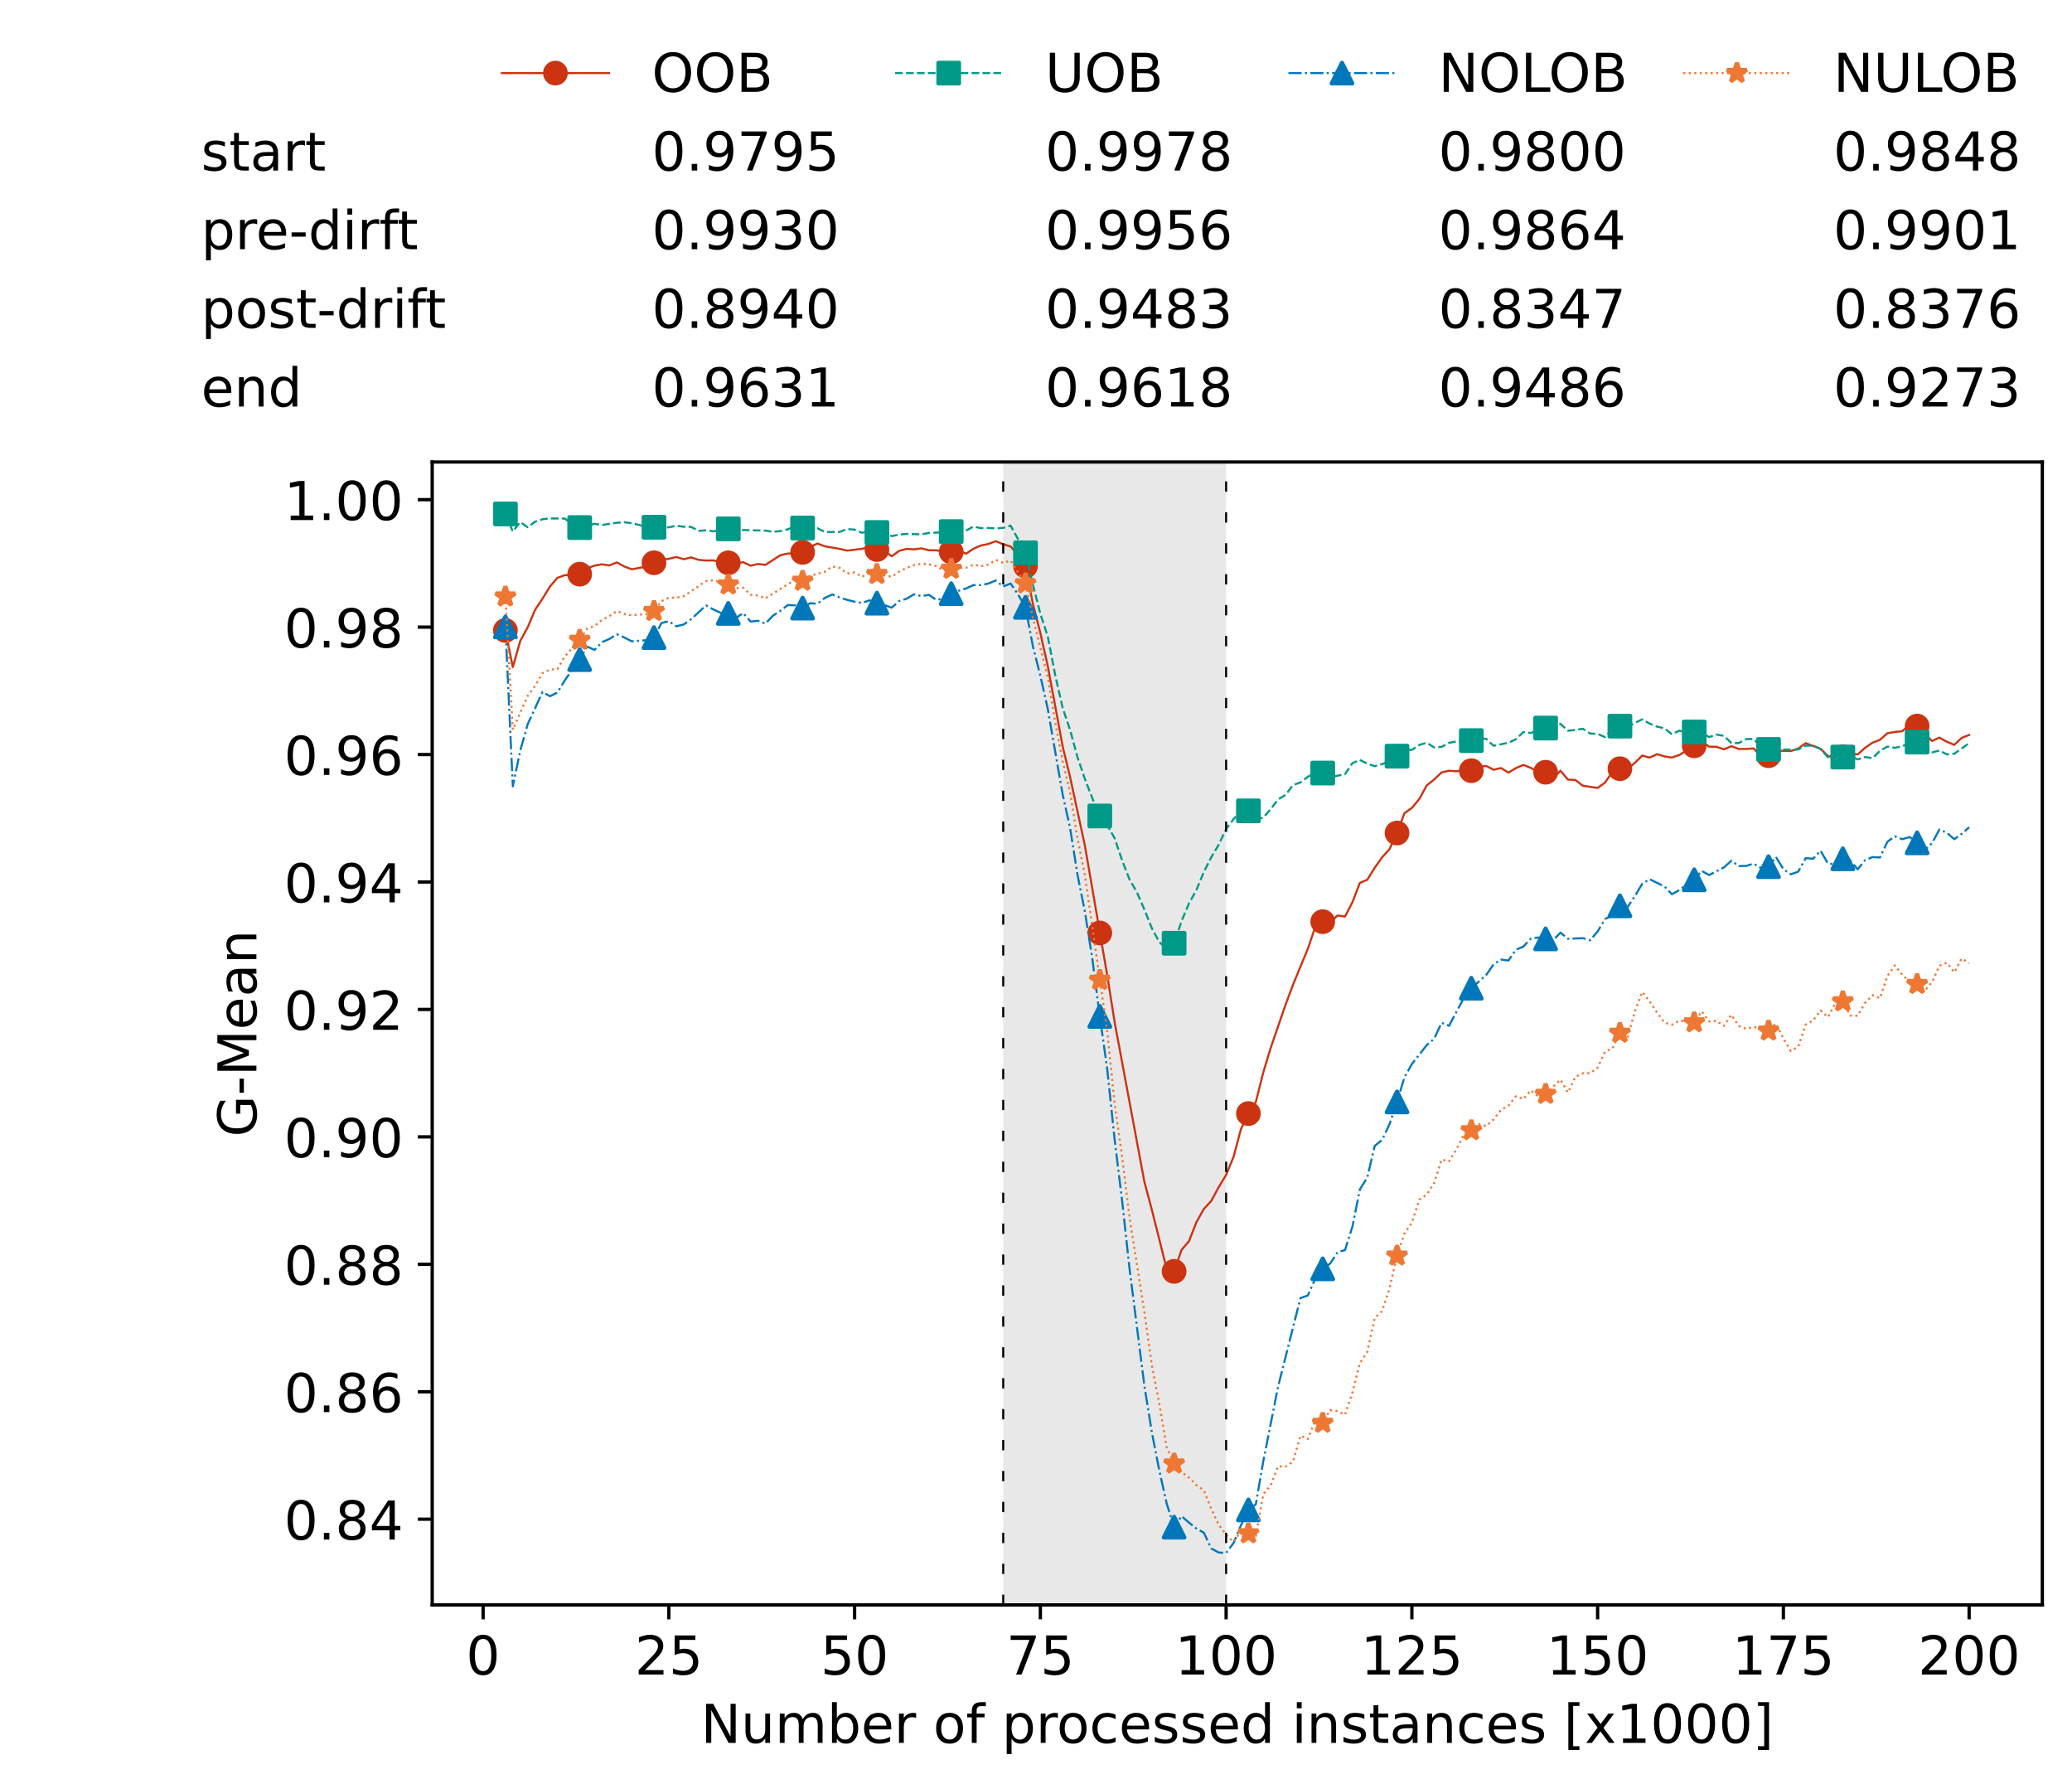 <?xml version="1.0" encoding="utf-8" standalone="no"?>
<!DOCTYPE svg PUBLIC "-//W3C//DTD SVG 1.1//EN"
  "http://www.w3.org/Graphics/SVG/1.1/DTD/svg11.dtd">
<!-- Created with matplotlib (https://matplotlib.org/) -->
<svg height="432.615pt" version="1.1" viewBox="0 0 502.65 432.615" width="502.65pt" xmlns="http://www.w3.org/2000/svg" xmlns:xlink="http://www.w3.org/1999/xlink">
 <defs>
  <style type="text/css">*{stroke-linecap:butt;stroke-linejoin:round;}</style>
 </defs>
 <g id="figure_1">
  <g id="patch_1">
   <path d="M 0 432.615 
L 502.65 432.615 
L 502.65 0 
L 0 0 
z
" style="fill:#ffffff;"/>
  </g>
  <g id="axes_1">
   <g id="patch_2">
    <path d="M 104.85 389.252 
L 495.45 389.252 
L 495.45 112.052 
L 104.85 112.052 
z
" style="fill:#ffffff;"/>
   </g>
   <g id="patch_3">
    <path clip-path="url(#p5167ec8fc6)" d="M 297.446 389.252 
L 297.446 112.052 
L 243.372 112.052 
L 243.372 389.252 
z
" style="fill:#d3d3d3;opacity:0.5;"/>
   </g>
   <g id="matplotlib.axis_1">
    <g id="xtick_1">
     <g id="line2d_1">
      <defs>
       <path d="M 0 0 
L 0 3.5 
" id="me3b8d35bf3" style="stroke:#000000;stroke-width:0.8;"/>
      </defs>
      <g>
       <use style="stroke:#000000;stroke-width:0.8;" x="117.197" xlink:href="#me3b8d35bf3" y="389.252"/>
      </g>
     </g>
     <g id="text_1">
      <!-- 0 -->
      <g transform="translate(113.061 406.13)scale(0.13 -0.13)">
       <defs>
        <path d="M 31.781 66.406 
Q 24.172 66.406 20.328 58.906 
Q 16.5 51.422 16.5 36.375 
Q 16.5 21.391 20.328 13.891 
Q 24.172 6.391 31.781 6.391 
Q 39.453 6.391 43.281 13.891 
Q 47.125 21.391 47.125 36.375 
Q 47.125 51.422 43.281 58.906 
Q 39.453 66.406 31.781 66.406 
z
M 31.781 74.219 
Q 44.047 74.219 50.516 64.516 
Q 56.984 54.828 56.984 36.375 
Q 56.984 17.969 50.516 8.266 
Q 44.047 -1.422 31.781 -1.422 
Q 19.531 -1.422 13.062 8.266 
Q 6.594 17.969 6.594 36.375 
Q 6.594 54.828 13.062 64.516 
Q 19.531 74.219 31.781 74.219 
z
" id="DejaVuSans-48"/>
       </defs>
       <use xlink:href="#DejaVuSans-48"/>
      </g>
     </g>
    </g>
    <g id="xtick_2">
     <g id="line2d_2">
      <g>
       <use style="stroke:#000000;stroke-width:0.8;" x="162.259" xlink:href="#me3b8d35bf3" y="389.252"/>
      </g>
     </g>
     <g id="text_2">
      <!-- 25 -->
      <g transform="translate(153.988 406.13)scale(0.13 -0.13)">
       <defs>
        <path d="M 19.188 8.297 
L 53.609 8.297 
L 53.609 0 
L 7.328 0 
L 7.328 8.297 
Q 12.938 14.109 22.625 23.891 
Q 32.328 33.688 34.812 36.531 
Q 39.547 41.844 41.422 45.531 
Q 43.312 49.219 43.312 52.781 
Q 43.312 58.594 39.234 62.25 
Q 35.156 65.922 28.609 65.922 
Q 23.969 65.922 18.812 64.312 
Q 13.672 62.703 7.812 59.422 
L 7.812 69.391 
Q 13.766 71.781 18.938 73 
Q 24.125 74.219 28.422 74.219 
Q 39.75 74.219 46.484 68.547 
Q 53.219 62.891 53.219 53.422 
Q 53.219 48.922 51.531 44.891 
Q 49.859 40.875 45.406 35.406 
Q 44.188 33.984 37.641 27.219 
Q 31.109 20.453 19.188 8.297 
z
" id="DejaVuSans-50"/>
        <path d="M 10.797 72.906 
L 49.516 72.906 
L 49.516 64.594 
L 19.828 64.594 
L 19.828 46.734 
Q 21.969 47.469 24.109 47.828 
Q 26.266 48.188 28.422 48.188 
Q 40.625 48.188 47.75 41.5 
Q 54.891 34.812 54.891 23.391 
Q 54.891 11.625 47.562 5.094 
Q 40.234 -1.422 26.906 -1.422 
Q 22.312 -1.422 17.547 -0.641 
Q 12.797 0.141 7.719 1.703 
L 7.719 11.625 
Q 12.109 9.234 16.797 8.062 
Q 21.484 6.891 26.703 6.891 
Q 35.156 6.891 40.078 11.328 
Q 45.016 15.766 45.016 23.391 
Q 45.016 31 40.078 35.438 
Q 35.156 39.891 26.703 39.891 
Q 22.75 39.891 18.812 39.016 
Q 14.891 38.141 10.797 36.281 
z
" id="DejaVuSans-53"/>
       </defs>
       <use xlink:href="#DejaVuSans-50"/>
       <use x="63.623" xlink:href="#DejaVuSans-53"/>
      </g>
     </g>
    </g>
    <g id="xtick_3">
     <g id="line2d_3">
      <g>
       <use style="stroke:#000000;stroke-width:0.8;" x="207.322" xlink:href="#me3b8d35bf3" y="389.252"/>
      </g>
     </g>
     <g id="text_3">
      <!-- 50 -->
      <g transform="translate(199.05 406.13)scale(0.13 -0.13)">
       <use xlink:href="#DejaVuSans-53"/>
       <use x="63.623" xlink:href="#DejaVuSans-48"/>
      </g>
     </g>
    </g>
    <g id="xtick_4">
     <g id="line2d_4">
      <g>
       <use style="stroke:#000000;stroke-width:0.8;" x="252.384" xlink:href="#me3b8d35bf3" y="389.252"/>
      </g>
     </g>
     <g id="text_4">
      <!-- 75 -->
      <g transform="translate(244.113 406.13)scale(0.13 -0.13)">
       <defs>
        <path d="M 8.203 72.906 
L 55.078 72.906 
L 55.078 68.703 
L 28.609 0 
L 18.312 0 
L 43.219 64.594 
L 8.203 64.594 
z
" id="DejaVuSans-55"/>
       </defs>
       <use xlink:href="#DejaVuSans-55"/>
       <use x="63.623" xlink:href="#DejaVuSans-53"/>
      </g>
     </g>
    </g>
    <g id="xtick_5">
     <g id="line2d_5">
      <g>
       <use style="stroke:#000000;stroke-width:0.8;" x="297.446" xlink:href="#me3b8d35bf3" y="389.252"/>
      </g>
     </g>
     <g id="text_5">
      <!-- 100 -->
      <g transform="translate(285.039 406.13)scale(0.13 -0.13)">
       <defs>
        <path d="M 12.406 8.297 
L 28.516 8.297 
L 28.516 63.922 
L 10.984 60.406 
L 10.984 69.391 
L 28.422 72.906 
L 38.281 72.906 
L 38.281 8.297 
L 54.391 8.297 
L 54.391 0 
L 12.406 0 
z
" id="DejaVuSans-49"/>
       </defs>
       <use xlink:href="#DejaVuSans-49"/>
       <use x="63.623" xlink:href="#DejaVuSans-48"/>
       <use x="127.246" xlink:href="#DejaVuSans-48"/>
      </g>
     </g>
    </g>
    <g id="xtick_6">
     <g id="line2d_6">
      <g>
       <use style="stroke:#000000;stroke-width:0.8;" x="342.509" xlink:href="#me3b8d35bf3" y="389.252"/>
      </g>
     </g>
     <g id="text_6">
      <!-- 125 -->
      <g transform="translate(330.102 406.13)scale(0.13 -0.13)">
       <use xlink:href="#DejaVuSans-49"/>
       <use x="63.623" xlink:href="#DejaVuSans-50"/>
       <use x="127.246" xlink:href="#DejaVuSans-53"/>
      </g>
     </g>
    </g>
    <g id="xtick_7">
     <g id="line2d_7">
      <g>
       <use style="stroke:#000000;stroke-width:0.8;" x="387.571" xlink:href="#me3b8d35bf3" y="389.252"/>
      </g>
     </g>
     <g id="text_7">
      <!-- 150 -->
      <g transform="translate(375.164 406.13)scale(0.13 -0.13)">
       <use xlink:href="#DejaVuSans-49"/>
       <use x="63.623" xlink:href="#DejaVuSans-53"/>
       <use x="127.246" xlink:href="#DejaVuSans-48"/>
      </g>
     </g>
    </g>
    <g id="xtick_8">
     <g id="line2d_8">
      <g>
       <use style="stroke:#000000;stroke-width:0.8;" x="432.633" xlink:href="#me3b8d35bf3" y="389.252"/>
      </g>
     </g>
     <g id="text_8">
      <!-- 175 -->
      <g transform="translate(420.226 406.13)scale(0.13 -0.13)">
       <use xlink:href="#DejaVuSans-49"/>
       <use x="63.623" xlink:href="#DejaVuSans-55"/>
       <use x="127.246" xlink:href="#DejaVuSans-53"/>
      </g>
     </g>
    </g>
    <g id="xtick_9">
     <g id="line2d_9">
      <g>
       <use style="stroke:#000000;stroke-width:0.8;" x="477.695" xlink:href="#me3b8d35bf3" y="389.252"/>
      </g>
     </g>
     <g id="text_9">
      <!-- 200 -->
      <g transform="translate(465.289 406.13)scale(0.13 -0.13)">
       <use xlink:href="#DejaVuSans-50"/>
       <use x="63.623" xlink:href="#DejaVuSans-48"/>
       <use x="127.246" xlink:href="#DejaVuSans-48"/>
      </g>
     </g>
    </g>
    <g id="text_10">
     <!-- Number of processed instances [x1000] -->
     <g transform="translate(170.025 422.711)scale(0.13 -0.13)">
      <defs>
       <path d="M 9.812 72.906 
L 23.094 72.906 
L 55.422 11.922 
L 55.422 72.906 
L 64.984 72.906 
L 64.984 0 
L 51.703 0 
L 19.391 60.984 
L 19.391 0 
L 9.812 0 
z
" id="DejaVuSans-78"/>
       <path d="M 8.5 21.578 
L 8.5 54.688 
L 17.484 54.688 
L 17.484 21.922 
Q 17.484 14.156 20.5 10.266 
Q 23.531 6.391 29.594 6.391 
Q 36.859 6.391 41.078 11.031 
Q 45.312 15.672 45.312 23.688 
L 45.312 54.688 
L 54.297 54.688 
L 54.297 0 
L 45.312 0 
L 45.312 8.406 
Q 42.047 3.422 37.719 1 
Q 33.406 -1.422 27.688 -1.422 
Q 18.266 -1.422 13.375 4.438 
Q 8.5 10.297 8.5 21.578 
z
M 31.109 56 
z
" id="DejaVuSans-117"/>
       <path d="M 52 44.188 
Q 55.375 50.25 60.062 53.125 
Q 64.75 56 71.094 56 
Q 79.641 56 84.281 50.016 
Q 88.922 44.047 88.922 33.016 
L 88.922 0 
L 79.891 0 
L 79.891 32.719 
Q 79.891 40.578 77.094 44.375 
Q 74.312 48.188 68.609 48.188 
Q 61.625 48.188 57.562 43.547 
Q 53.516 38.922 53.516 30.906 
L 53.516 0 
L 44.484 0 
L 44.484 32.719 
Q 44.484 40.625 41.703 44.406 
Q 38.922 48.188 33.109 48.188 
Q 26.219 48.188 22.156 43.531 
Q 18.109 38.875 18.109 30.906 
L 18.109 0 
L 9.078 0 
L 9.078 54.688 
L 18.109 54.688 
L 18.109 46.188 
Q 21.188 51.219 25.484 53.609 
Q 29.781 56 35.688 56 
Q 41.656 56 45.828 52.969 
Q 50 49.953 52 44.188 
z
" id="DejaVuSans-109"/>
       <path d="M 48.688 27.297 
Q 48.688 37.203 44.609 42.844 
Q 40.531 48.484 33.406 48.484 
Q 26.266 48.484 22.188 42.844 
Q 18.109 37.203 18.109 27.297 
Q 18.109 17.391 22.188 11.75 
Q 26.266 6.109 33.406 6.109 
Q 40.531 6.109 44.609 11.75 
Q 48.688 17.391 48.688 27.297 
z
M 18.109 46.391 
Q 20.953 51.266 25.266 53.625 
Q 29.594 56 35.594 56 
Q 45.562 56 51.781 48.094 
Q 58.016 40.188 58.016 27.297 
Q 58.016 14.406 51.781 6.484 
Q 45.562 -1.422 35.594 -1.422 
Q 29.594 -1.422 25.266 0.953 
Q 20.953 3.328 18.109 8.203 
L 18.109 0 
L 9.078 0 
L 9.078 75.984 
L 18.109 75.984 
z
" id="DejaVuSans-98"/>
       <path d="M 56.203 29.594 
L 56.203 25.203 
L 14.891 25.203 
Q 15.484 15.922 20.484 11.062 
Q 25.484 6.203 34.422 6.203 
Q 39.594 6.203 44.453 7.469 
Q 49.312 8.734 54.109 11.281 
L 54.109 2.781 
Q 49.266 0.734 44.188 -0.344 
Q 39.109 -1.422 33.891 -1.422 
Q 20.797 -1.422 13.156 6.188 
Q 5.516 13.812 5.516 26.812 
Q 5.516 40.234 12.766 48.109 
Q 20.016 56 32.328 56 
Q 43.359 56 49.781 48.891 
Q 56.203 41.797 56.203 29.594 
z
M 47.219 32.234 
Q 47.125 39.594 43.094 43.984 
Q 39.062 48.391 32.422 48.391 
Q 24.906 48.391 20.391 44.141 
Q 15.875 39.891 15.188 32.172 
z
" id="DejaVuSans-101"/>
       <path d="M 41.109 46.297 
Q 39.594 47.172 37.812 47.578 
Q 36.031 48 33.891 48 
Q 26.266 48 22.188 43.047 
Q 18.109 38.094 18.109 28.812 
L 18.109 0 
L 9.078 0 
L 9.078 54.688 
L 18.109 54.688 
L 18.109 46.188 
Q 20.953 51.172 25.484 53.578 
Q 30.031 56 36.531 56 
Q 37.453 56 38.578 55.875 
Q 39.703 55.766 41.062 55.516 
z
" id="DejaVuSans-114"/>
       <path id="DejaVuSans-32"/>
       <path d="M 30.609 48.391 
Q 23.391 48.391 19.188 42.75 
Q 14.984 37.109 14.984 27.297 
Q 14.984 17.484 19.156 11.844 
Q 23.344 6.203 30.609 6.203 
Q 37.797 6.203 41.984 11.859 
Q 46.188 17.531 46.188 27.297 
Q 46.188 37.016 41.984 42.703 
Q 37.797 48.391 30.609 48.391 
z
M 30.609 56 
Q 42.328 56 49.016 48.375 
Q 55.719 40.766 55.719 27.297 
Q 55.719 13.875 49.016 6.219 
Q 42.328 -1.422 30.609 -1.422 
Q 18.844 -1.422 12.172 6.219 
Q 5.516 13.875 5.516 27.297 
Q 5.516 40.766 12.172 48.375 
Q 18.844 56 30.609 56 
z
" id="DejaVuSans-111"/>
       <path d="M 37.109 75.984 
L 37.109 68.5 
L 28.516 68.5 
Q 23.688 68.5 21.797 66.547 
Q 19.922 64.594 19.922 59.516 
L 19.922 54.688 
L 34.719 54.688 
L 34.719 47.703 
L 19.922 47.703 
L 19.922 0 
L 10.891 0 
L 10.891 47.703 
L 2.297 47.703 
L 2.297 54.688 
L 10.891 54.688 
L 10.891 58.5 
Q 10.891 67.625 15.141 71.797 
Q 19.391 75.984 28.609 75.984 
z
" id="DejaVuSans-102"/>
       <path d="M 18.109 8.203 
L 18.109 -20.797 
L 9.078 -20.797 
L 9.078 54.688 
L 18.109 54.688 
L 18.109 46.391 
Q 20.953 51.266 25.266 53.625 
Q 29.594 56 35.594 56 
Q 45.562 56 51.781 48.094 
Q 58.016 40.188 58.016 27.297 
Q 58.016 14.406 51.781 6.484 
Q 45.562 -1.422 35.594 -1.422 
Q 29.594 -1.422 25.266 0.953 
Q 20.953 3.328 18.109 8.203 
z
M 48.688 27.297 
Q 48.688 37.203 44.609 42.844 
Q 40.531 48.484 33.406 48.484 
Q 26.266 48.484 22.188 42.844 
Q 18.109 37.203 18.109 27.297 
Q 18.109 17.391 22.188 11.75 
Q 26.266 6.109 33.406 6.109 
Q 40.531 6.109 44.609 11.75 
Q 48.688 17.391 48.688 27.297 
z
" id="DejaVuSans-112"/>
       <path d="M 48.781 52.594 
L 48.781 44.188 
Q 44.969 46.297 41.141 47.344 
Q 37.312 48.391 33.406 48.391 
Q 24.656 48.391 19.812 42.844 
Q 14.984 37.312 14.984 27.297 
Q 14.984 17.281 19.812 11.734 
Q 24.656 6.203 33.406 6.203 
Q 37.312 6.203 41.141 7.25 
Q 44.969 8.297 48.781 10.406 
L 48.781 2.094 
Q 45.016 0.344 40.984 -0.531 
Q 36.969 -1.422 32.422 -1.422 
Q 20.062 -1.422 12.781 6.344 
Q 5.516 14.109 5.516 27.297 
Q 5.516 40.672 12.859 48.328 
Q 20.219 56 33.016 56 
Q 37.156 56 41.109 55.141 
Q 45.062 54.297 48.781 52.594 
z
" id="DejaVuSans-99"/>
       <path d="M 44.281 53.078 
L 44.281 44.578 
Q 40.484 46.531 36.375 47.5 
Q 32.281 48.484 27.875 48.484 
Q 21.188 48.484 17.844 46.438 
Q 14.5 44.391 14.5 40.281 
Q 14.5 37.156 16.891 35.375 
Q 19.281 33.594 26.516 31.984 
L 29.594 31.297 
Q 39.156 29.25 43.188 25.516 
Q 47.219 21.781 47.219 15.094 
Q 47.219 7.469 41.188 3.016 
Q 35.156 -1.422 24.609 -1.422 
Q 20.219 -1.422 15.453 -0.562 
Q 10.688 0.297 5.422 2 
L 5.422 11.281 
Q 10.406 8.688 15.234 7.391 
Q 20.062 6.109 24.812 6.109 
Q 31.156 6.109 34.562 8.281 
Q 37.984 10.453 37.984 14.406 
Q 37.984 18.062 35.516 20.016 
Q 33.062 21.969 24.703 23.781 
L 21.578 24.516 
Q 13.234 26.266 9.516 29.906 
Q 5.812 33.547 5.812 39.891 
Q 5.812 47.609 11.281 51.797 
Q 16.75 56 26.812 56 
Q 31.781 56 36.172 55.266 
Q 40.578 54.547 44.281 53.078 
z
" id="DejaVuSans-115"/>
       <path d="M 45.406 46.391 
L 45.406 75.984 
L 54.391 75.984 
L 54.391 0 
L 45.406 0 
L 45.406 8.203 
Q 42.578 3.328 38.25 0.953 
Q 33.938 -1.422 27.875 -1.422 
Q 17.969 -1.422 11.734 6.484 
Q 5.516 14.406 5.516 27.297 
Q 5.516 40.188 11.734 48.094 
Q 17.969 56 27.875 56 
Q 33.938 56 38.25 53.625 
Q 42.578 51.266 45.406 46.391 
z
M 14.797 27.297 
Q 14.797 17.391 18.875 11.75 
Q 22.953 6.109 30.078 6.109 
Q 37.203 6.109 41.297 11.75 
Q 45.406 17.391 45.406 27.297 
Q 45.406 37.203 41.297 42.844 
Q 37.203 48.484 30.078 48.484 
Q 22.953 48.484 18.875 42.844 
Q 14.797 37.203 14.797 27.297 
z
" id="DejaVuSans-100"/>
       <path d="M 9.422 54.688 
L 18.406 54.688 
L 18.406 0 
L 9.422 0 
z
M 9.422 75.984 
L 18.406 75.984 
L 18.406 64.594 
L 9.422 64.594 
z
" id="DejaVuSans-105"/>
       <path d="M 54.891 33.016 
L 54.891 0 
L 45.906 0 
L 45.906 32.719 
Q 45.906 40.484 42.875 44.328 
Q 39.844 48.188 33.797 48.188 
Q 26.516 48.188 22.312 43.547 
Q 18.109 38.922 18.109 30.906 
L 18.109 0 
L 9.078 0 
L 9.078 54.688 
L 18.109 54.688 
L 18.109 46.188 
Q 21.344 51.125 25.703 53.562 
Q 30.078 56 35.797 56 
Q 45.219 56 50.047 50.172 
Q 54.891 44.344 54.891 33.016 
z
" id="DejaVuSans-110"/>
       <path d="M 18.312 70.219 
L 18.312 54.688 
L 36.812 54.688 
L 36.812 47.703 
L 18.312 47.703 
L 18.312 18.016 
Q 18.312 11.328 20.141 9.422 
Q 21.969 7.516 27.594 7.516 
L 36.812 7.516 
L 36.812 0 
L 27.594 0 
Q 17.188 0 13.234 3.875 
Q 9.281 7.766 9.281 18.016 
L 9.281 47.703 
L 2.688 47.703 
L 2.688 54.688 
L 9.281 54.688 
L 9.281 70.219 
z
" id="DejaVuSans-116"/>
       <path d="M 34.281 27.484 
Q 23.391 27.484 19.188 25 
Q 14.984 22.516 14.984 16.5 
Q 14.984 11.719 18.141 8.906 
Q 21.297 6.109 26.703 6.109 
Q 34.188 6.109 38.703 11.406 
Q 43.219 16.703 43.219 25.484 
L 43.219 27.484 
z
M 52.203 31.203 
L 52.203 0 
L 43.219 0 
L 43.219 8.297 
Q 40.141 3.328 35.547 0.953 
Q 30.953 -1.422 24.312 -1.422 
Q 15.922 -1.422 10.953 3.297 
Q 6 8.016 6 15.922 
Q 6 25.141 12.172 29.828 
Q 18.359 34.516 30.609 34.516 
L 43.219 34.516 
L 43.219 35.406 
Q 43.219 41.609 39.141 45 
Q 35.062 48.391 27.688 48.391 
Q 23 48.391 18.547 47.266 
Q 14.109 46.141 10.016 43.891 
L 10.016 52.203 
Q 14.938 54.109 19.578 55.047 
Q 24.219 56 28.609 56 
Q 40.484 56 46.344 49.844 
Q 52.203 43.703 52.203 31.203 
z
" id="DejaVuSans-97"/>
       <path d="M 8.594 75.984 
L 29.297 75.984 
L 29.297 69 
L 17.578 69 
L 17.578 -6.203 
L 29.297 -6.203 
L 29.297 -13.188 
L 8.594 -13.188 
z
" id="DejaVuSans-91"/>
       <path d="M 54.891 54.688 
L 35.109 28.078 
L 55.906 0 
L 45.312 0 
L 29.391 21.484 
L 13.484 0 
L 2.875 0 
L 24.125 28.609 
L 4.688 54.688 
L 15.281 54.688 
L 29.781 35.203 
L 44.281 54.688 
z
" id="DejaVuSans-120"/>
       <path d="M 30.422 75.984 
L 30.422 -13.188 
L 9.719 -13.188 
L 9.719 -6.203 
L 21.391 -6.203 
L 21.391 69 
L 9.719 69 
L 9.719 75.984 
z
" id="DejaVuSans-93"/>
      </defs>
      <use xlink:href="#DejaVuSans-78"/>
      <use x="74.805" xlink:href="#DejaVuSans-117"/>
      <use x="138.184" xlink:href="#DejaVuSans-109"/>
      <use x="235.596" xlink:href="#DejaVuSans-98"/>
      <use x="299.072" xlink:href="#DejaVuSans-101"/>
      <use x="360.596" xlink:href="#DejaVuSans-114"/>
      <use x="401.709" xlink:href="#DejaVuSans-32"/>
      <use x="433.496" xlink:href="#DejaVuSans-111"/>
      <use x="494.678" xlink:href="#DejaVuSans-102"/>
      <use x="529.883" xlink:href="#DejaVuSans-32"/>
      <use x="561.67" xlink:href="#DejaVuSans-112"/>
      <use x="625.146" xlink:href="#DejaVuSans-114"/>
      <use x="664.01" xlink:href="#DejaVuSans-111"/>
      <use x="725.191" xlink:href="#DejaVuSans-99"/>
      <use x="780.172" xlink:href="#DejaVuSans-101"/>
      <use x="841.695" xlink:href="#DejaVuSans-115"/>
      <use x="893.795" xlink:href="#DejaVuSans-115"/>
      <use x="945.895" xlink:href="#DejaVuSans-101"/>
      <use x="1007.418" xlink:href="#DejaVuSans-100"/>
      <use x="1070.895" xlink:href="#DejaVuSans-32"/>
      <use x="1102.682" xlink:href="#DejaVuSans-105"/>
      <use x="1130.465" xlink:href="#DejaVuSans-110"/>
      <use x="1193.844" xlink:href="#DejaVuSans-115"/>
      <use x="1245.943" xlink:href="#DejaVuSans-116"/>
      <use x="1285.152" xlink:href="#DejaVuSans-97"/>
      <use x="1346.432" xlink:href="#DejaVuSans-110"/>
      <use x="1409.811" xlink:href="#DejaVuSans-99"/>
      <use x="1464.791" xlink:href="#DejaVuSans-101"/>
      <use x="1526.314" xlink:href="#DejaVuSans-115"/>
      <use x="1578.414" xlink:href="#DejaVuSans-32"/>
      <use x="1610.201" xlink:href="#DejaVuSans-91"/>
      <use x="1649.215" xlink:href="#DejaVuSans-120"/>
      <use x="1708.395" xlink:href="#DejaVuSans-49"/>
      <use x="1772.018" xlink:href="#DejaVuSans-48"/>
      <use x="1835.641" xlink:href="#DejaVuSans-48"/>
      <use x="1899.264" xlink:href="#DejaVuSans-48"/>
      <use x="1962.887" xlink:href="#DejaVuSans-93"/>
     </g>
    </g>
   </g>
   <g id="matplotlib.axis_2">
    <g id="ytick_1">
     <g id="line2d_10">
      <defs>
       <path d="M 0 0 
L -3.5 0 
" id="m3abeaa872d" style="stroke:#000000;stroke-width:0.8;"/>
      </defs>
      <g>
       <use style="stroke:#000000;stroke-width:0.8;" x="104.85" xlink:href="#m3abeaa872d" y="368.458"/>
      </g>
     </g>
     <g id="text_11">
      <!-- 0.84 -->
      <g transform="translate(68.905 373.397)scale(0.13 -0.13)">
       <defs>
        <path d="M 10.688 12.406 
L 21 12.406 
L 21 0 
L 10.688 0 
z
" id="DejaVuSans-46"/>
        <path d="M 31.781 34.625 
Q 24.75 34.625 20.719 30.859 
Q 16.703 27.094 16.703 20.516 
Q 16.703 13.922 20.719 10.156 
Q 24.75 6.391 31.781 6.391 
Q 38.812 6.391 42.859 10.172 
Q 46.922 13.969 46.922 20.516 
Q 46.922 27.094 42.891 30.859 
Q 38.875 34.625 31.781 34.625 
z
M 21.922 38.812 
Q 15.578 40.375 12.031 44.719 
Q 8.5 49.078 8.5 55.328 
Q 8.5 64.062 14.719 69.141 
Q 20.953 74.219 31.781 74.219 
Q 42.672 74.219 48.875 69.141 
Q 55.078 64.062 55.078 55.328 
Q 55.078 49.078 51.531 44.719 
Q 48 40.375 41.703 38.812 
Q 48.828 37.156 52.797 32.312 
Q 56.781 27.484 56.781 20.516 
Q 56.781 9.906 50.312 4.234 
Q 43.844 -1.422 31.781 -1.422 
Q 19.734 -1.422 13.25 4.234 
Q 6.781 9.906 6.781 20.516 
Q 6.781 27.484 10.781 32.312 
Q 14.797 37.156 21.922 38.812 
z
M 18.312 54.391 
Q 18.312 48.734 21.844 45.562 
Q 25.391 42.391 31.781 42.391 
Q 38.141 42.391 41.719 45.562 
Q 45.312 48.734 45.312 54.391 
Q 45.312 60.062 41.719 63.234 
Q 38.141 66.406 31.781 66.406 
Q 25.391 66.406 21.844 63.234 
Q 18.312 60.062 18.312 54.391 
z
" id="DejaVuSans-56"/>
        <path d="M 37.797 64.312 
L 12.891 25.391 
L 37.797 25.391 
z
M 35.203 72.906 
L 47.609 72.906 
L 47.609 25.391 
L 58.016 25.391 
L 58.016 17.188 
L 47.609 17.188 
L 47.609 0 
L 37.797 0 
L 37.797 17.188 
L 4.891 17.188 
L 4.891 26.703 
z
" id="DejaVuSans-52"/>
       </defs>
       <use xlink:href="#DejaVuSans-48"/>
       <use x="63.623" xlink:href="#DejaVuSans-46"/>
       <use x="95.41" xlink:href="#DejaVuSans-56"/>
       <use x="159.033" xlink:href="#DejaVuSans-52"/>
      </g>
     </g>
    </g>
    <g id="ytick_2">
     <g id="line2d_11">
      <g>
       <use style="stroke:#000000;stroke-width:0.8;" x="104.85" xlink:href="#m3abeaa872d" y="337.549"/>
      </g>
     </g>
     <g id="text_12">
      <!-- 0.86 -->
      <g transform="translate(68.905 342.488)scale(0.13 -0.13)">
       <defs>
        <path d="M 33.016 40.375 
Q 26.375 40.375 22.484 35.828 
Q 18.609 31.297 18.609 23.391 
Q 18.609 15.531 22.484 10.953 
Q 26.375 6.391 33.016 6.391 
Q 39.656 6.391 43.531 10.953 
Q 47.406 15.531 47.406 23.391 
Q 47.406 31.297 43.531 35.828 
Q 39.656 40.375 33.016 40.375 
z
M 52.594 71.297 
L 52.594 62.312 
Q 48.875 64.062 45.094 64.984 
Q 41.312 65.922 37.594 65.922 
Q 27.828 65.922 22.672 59.328 
Q 17.531 52.734 16.797 39.406 
Q 19.672 43.656 24.016 45.922 
Q 28.375 48.188 33.594 48.188 
Q 44.578 48.188 50.953 41.516 
Q 57.328 34.859 57.328 23.391 
Q 57.328 12.156 50.688 5.359 
Q 44.047 -1.422 33.016 -1.422 
Q 20.359 -1.422 13.672 8.266 
Q 6.984 17.969 6.984 36.375 
Q 6.984 53.656 15.188 63.938 
Q 23.391 74.219 37.203 74.219 
Q 40.922 74.219 44.703 73.484 
Q 48.484 72.75 52.594 71.297 
z
" id="DejaVuSans-54"/>
       </defs>
       <use xlink:href="#DejaVuSans-48"/>
       <use x="63.623" xlink:href="#DejaVuSans-46"/>
       <use x="95.41" xlink:href="#DejaVuSans-56"/>
       <use x="159.033" xlink:href="#DejaVuSans-54"/>
      </g>
     </g>
    </g>
    <g id="ytick_3">
     <g id="line2d_12">
      <g>
       <use style="stroke:#000000;stroke-width:0.8;" x="104.85" xlink:href="#m3abeaa872d" y="306.64"/>
      </g>
     </g>
     <g id="text_13">
      <!-- 0.88 -->
      <g transform="translate(68.905 311.579)scale(0.13 -0.13)">
       <use xlink:href="#DejaVuSans-48"/>
       <use x="63.623" xlink:href="#DejaVuSans-46"/>
       <use x="95.41" xlink:href="#DejaVuSans-56"/>
       <use x="159.033" xlink:href="#DejaVuSans-56"/>
      </g>
     </g>
    </g>
    <g id="ytick_4">
     <g id="line2d_13">
      <g>
       <use style="stroke:#000000;stroke-width:0.8;" x="104.85" xlink:href="#m3abeaa872d" y="275.731"/>
      </g>
     </g>
     <g id="text_14">
      <!-- 0.90 -->
      <g transform="translate(68.905 280.67)scale(0.13 -0.13)">
       <defs>
        <path d="M 10.984 1.516 
L 10.984 10.5 
Q 14.703 8.734 18.5 7.812 
Q 22.312 6.891 25.984 6.891 
Q 35.75 6.891 40.891 13.453 
Q 46.047 20.016 46.781 33.406 
Q 43.953 29.203 39.594 26.953 
Q 35.25 24.703 29.984 24.703 
Q 19.047 24.703 12.672 31.312 
Q 6.297 37.938 6.297 49.422 
Q 6.297 60.641 12.938 67.422 
Q 19.578 74.219 30.609 74.219 
Q 43.266 74.219 49.922 64.516 
Q 56.594 54.828 56.594 36.375 
Q 56.594 19.141 48.406 8.859 
Q 40.234 -1.422 26.422 -1.422 
Q 22.703 -1.422 18.891 -0.688 
Q 15.094 0.047 10.984 1.516 
z
M 30.609 32.422 
Q 37.25 32.422 41.125 36.953 
Q 45.016 41.5 45.016 49.422 
Q 45.016 57.281 41.125 61.844 
Q 37.25 66.406 30.609 66.406 
Q 23.969 66.406 20.094 61.844 
Q 16.219 57.281 16.219 49.422 
Q 16.219 41.5 20.094 36.953 
Q 23.969 32.422 30.609 32.422 
z
" id="DejaVuSans-57"/>
       </defs>
       <use xlink:href="#DejaVuSans-48"/>
       <use x="63.623" xlink:href="#DejaVuSans-46"/>
       <use x="95.41" xlink:href="#DejaVuSans-57"/>
       <use x="159.033" xlink:href="#DejaVuSans-48"/>
      </g>
     </g>
    </g>
    <g id="ytick_5">
     <g id="line2d_14">
      <g>
       <use style="stroke:#000000;stroke-width:0.8;" x="104.85" xlink:href="#m3abeaa872d" y="244.822"/>
      </g>
     </g>
     <g id="text_15">
      <!-- 0.92 -->
      <g transform="translate(68.905 249.761)scale(0.13 -0.13)">
       <use xlink:href="#DejaVuSans-48"/>
       <use x="63.623" xlink:href="#DejaVuSans-46"/>
       <use x="95.41" xlink:href="#DejaVuSans-57"/>
       <use x="159.033" xlink:href="#DejaVuSans-50"/>
      </g>
     </g>
    </g>
    <g id="ytick_6">
     <g id="line2d_15">
      <g>
       <use style="stroke:#000000;stroke-width:0.8;" x="104.85" xlink:href="#m3abeaa872d" y="213.913"/>
      </g>
     </g>
     <g id="text_16">
      <!-- 0.94 -->
      <g transform="translate(68.905 218.852)scale(0.13 -0.13)">
       <use xlink:href="#DejaVuSans-48"/>
       <use x="63.623" xlink:href="#DejaVuSans-46"/>
       <use x="95.41" xlink:href="#DejaVuSans-57"/>
       <use x="159.033" xlink:href="#DejaVuSans-52"/>
      </g>
     </g>
    </g>
    <g id="ytick_7">
     <g id="line2d_16">
      <g>
       <use style="stroke:#000000;stroke-width:0.8;" x="104.85" xlink:href="#m3abeaa872d" y="183.004"/>
      </g>
     </g>
     <g id="text_17">
      <!-- 0.96 -->
      <g transform="translate(68.905 187.943)scale(0.13 -0.13)">
       <use xlink:href="#DejaVuSans-48"/>
       <use x="63.623" xlink:href="#DejaVuSans-46"/>
       <use x="95.41" xlink:href="#DejaVuSans-57"/>
       <use x="159.033" xlink:href="#DejaVuSans-54"/>
      </g>
     </g>
    </g>
    <g id="ytick_8">
     <g id="line2d_17">
      <g>
       <use style="stroke:#000000;stroke-width:0.8;" x="104.85" xlink:href="#m3abeaa872d" y="152.096"/>
      </g>
     </g>
     <g id="text_18">
      <!-- 0.98 -->
      <g transform="translate(68.905 157.035)scale(0.13 -0.13)">
       <use xlink:href="#DejaVuSans-48"/>
       <use x="63.623" xlink:href="#DejaVuSans-46"/>
       <use x="95.41" xlink:href="#DejaVuSans-57"/>
       <use x="159.033" xlink:href="#DejaVuSans-56"/>
      </g>
     </g>
    </g>
    <g id="ytick_9">
     <g id="line2d_18">
      <g>
       <use style="stroke:#000000;stroke-width:0.8;" x="104.85" xlink:href="#m3abeaa872d" y="121.187"/>
      </g>
     </g>
     <g id="text_19">
      <!-- 1.00 -->
      <g transform="translate(68.905 126.126)scale(0.13 -0.13)">
       <use xlink:href="#DejaVuSans-49"/>
       <use x="63.623" xlink:href="#DejaVuSans-46"/>
       <use x="95.41" xlink:href="#DejaVuSans-48"/>
       <use x="159.033" xlink:href="#DejaVuSans-48"/>
      </g>
     </g>
    </g>
    <g id="text_20">
     <!-- G-Mean -->
     <g transform="translate(62.201 275.744)rotate(-90)scale(0.13 -0.13)">
      <defs>
       <path d="M 59.516 10.406 
L 59.516 29.984 
L 43.406 29.984 
L 43.406 38.094 
L 69.281 38.094 
L 69.281 6.781 
Q 63.578 2.734 56.688 0.656 
Q 49.812 -1.422 42 -1.422 
Q 24.906 -1.422 15.25 8.562 
Q 5.609 18.562 5.609 36.375 
Q 5.609 54.25 15.25 64.234 
Q 24.906 74.219 42 74.219 
Q 49.125 74.219 55.547 72.453 
Q 61.969 70.703 67.391 67.281 
L 67.391 56.781 
Q 61.922 61.422 55.766 63.766 
Q 49.609 66.109 42.828 66.109 
Q 29.438 66.109 22.719 58.641 
Q 16.016 51.172 16.016 36.375 
Q 16.016 21.625 22.719 14.156 
Q 29.438 6.688 42.828 6.688 
Q 48.047 6.688 52.141 7.594 
Q 56.25 8.5 59.516 10.406 
z
" id="DejaVuSans-71"/>
       <path d="M 4.891 31.391 
L 31.203 31.391 
L 31.203 23.391 
L 4.891 23.391 
z
" id="DejaVuSans-45"/>
       <path d="M 9.812 72.906 
L 24.516 72.906 
L 43.109 23.297 
L 61.812 72.906 
L 76.516 72.906 
L 76.516 0 
L 66.891 0 
L 66.891 64.016 
L 48.094 14.016 
L 38.188 14.016 
L 19.391 64.016 
L 19.391 0 
L 9.812 0 
z
" id="DejaVuSans-77"/>
      </defs>
      <use xlink:href="#DejaVuSans-71"/>
      <use x="77.49" xlink:href="#DejaVuSans-45"/>
      <use x="113.574" xlink:href="#DejaVuSans-77"/>
      <use x="199.854" xlink:href="#DejaVuSans-101"/>
      <use x="261.377" xlink:href="#DejaVuSans-97"/>
      <use x="322.656" xlink:href="#DejaVuSans-110"/>
     </g>
    </g>
   </g>
   <g id="line2d_19"/>
   <g id="line2d_20"/>
   <g id="line2d_21"/>
   <g id="line2d_22"/>
   <g id="line2d_23"/>
   <g id="line2d_24">
    <path clip-path="url(#p5167ec8fc6)" d="M 122.605 152.898 
L 124.407 161.787 
L 126.21 155.459 
L 128.012 152.148 
L 129.815 147.885 
L 131.617 145.184 
L 133.419 142.241 
L 135.222 140.149 
L 137.024 139.498 
L 138.827 139.488 
L 140.629 139.257 
L 142.432 137.822 
L 144.234 137.182 
L 146.037 136.87 
L 147.839 137.134 
L 149.642 136.409 
L 151.444 137.398 
L 153.247 138.065 
L 156.852 137.413 
L 158.654 136.495 
L 160.457 135.789 
L 162.259 135.525 
L 164.062 135.094 
L 165.864 135.633 
L 167.667 135.193 
L 169.469 135.772 
L 171.272 135.947 
L 173.074 135.914 
L 174.877 136.376 
L 178.482 136.673 
L 180.284 136.341 
L 182.087 137.2 
L 183.889 136.788 
L 185.692 136.999 
L 189.297 134.663 
L 191.099 134.256 
L 192.902 134.205 
L 194.704 133.972 
L 196.507 132.644 
L 198.309 131.828 
L 200.112 132.502 
L 203.717 133.122 
L 205.519 133.542 
L 209.124 133.11 
L 210.927 132.591 
L 212.729 133.279 
L 214.532 133.621 
L 216.334 134.91 
L 218.137 133.599 
L 219.939 133.115 
L 221.742 133.243 
L 223.544 132.996 
L 225.347 133.463 
L 227.149 133.463 
L 228.952 133.801 
L 230.754 133.861 
L 232.557 133.42 
L 234.359 134.297 
L 236.162 133.09 
L 237.964 132.298 
L 239.767 131.933 
L 241.569 131.26 
L 243.372 131.998 
L 245.174 132.538 
L 246.976 134.713 
L 248.779 137.299 
L 250.581 146.497 
L 252.384 153.55 
L 254.186 161.571 
L 257.791 181.001 
L 259.594 188.47 
L 263.199 205.166 
L 268.606 236.551 
L 270.409 247.968 
L 277.619 286.631 
L 279.421 293.372 
L 283.026 307.742 
L 284.829 308.349 
L 286.631 303.142 
L 288.434 301.048 
L 290.236 296.427 
L 292.039 293.221 
L 293.841 291.262 
L 295.644 287.925 
L 297.446 284.957 
L 299.249 280.573 
L 301.051 273.834 
L 302.854 270.078 
L 304.656 267.263 
L 306.459 260.117 
L 308.261 254.143 
L 311.866 243.669 
L 313.669 238.83 
L 317.274 230.1 
L 319.076 224.794 
L 320.879 223.536 
L 322.681 223.708 
L 324.484 222.033 
L 326.286 222.309 
L 328.089 218.817 
L 329.891 214.13 
L 331.694 213.374 
L 333.496 210.461 
L 335.299 207.914 
L 337.101 205.912 
L 338.904 202.039 
L 340.706 197.226 
L 342.509 195.952 
L 344.311 193.783 
L 346.114 190.496 
L 347.916 189.051 
L 349.719 187.34 
L 351.521 186.928 
L 353.324 187.071 
L 355.126 186.762 
L 356.928 186.917 
L 358.731 185.959 
L 360.533 185.768 
L 362.336 186.694 
L 364.138 186.271 
L 365.941 187.388 
L 367.743 186.291 
L 369.546 185.509 
L 371.348 186.228 
L 373.151 187.318 
L 374.953 187.294 
L 376.756 188.799 
L 378.558 186.923 
L 380.361 189.078 
L 382.163 189.165 
L 383.966 190.559 
L 387.571 191.105 
L 389.373 189.801 
L 391.176 187.167 
L 392.978 186.437 
L 394.781 186.58 
L 396.583 185.027 
L 398.386 183.26 
L 400.188 183.742 
L 401.991 182.916 
L 403.793 183.463 
L 405.596 183.73 
L 407.398 183.107 
L 412.806 179.727 
L 414.608 181.094 
L 416.411 181.127 
L 418.213 181.749 
L 420.016 180.975 
L 421.818 181.647 
L 423.621 181.649 
L 425.423 181.516 
L 427.226 183.524 
L 429.028 183.289 
L 430.831 182.061 
L 434.436 182.154 
L 436.238 181.557 
L 438.041 180.239 
L 441.646 181.602 
L 443.448 183.35 
L 445.251 183.689 
L 447.053 183.514 
L 448.856 182.717 
L 450.658 182.978 
L 452.461 181.365 
L 454.263 180.129 
L 456.066 179.43 
L 457.868 177.833 
L 459.671 177.525 
L 461.473 177.348 
L 463.276 175.678 
L 465.078 176.1 
L 468.683 179.717 
L 470.485 178.887 
L 472.288 179.904 
L 474.09 180.651 
L 475.893 178.96 
L 477.695 178.248 
L 477.695 178.248 
" style="fill:none;stroke:#cc3311;stroke-linecap:square;stroke-width:0.5;"/>
    <defs>
     <path d="M 0 2.5 
C 0.663 2.5 1.299 2.237 1.768 1.768 
C 2.237 1.299 2.5 0.663 2.5 0 
C 2.5 -0.663 2.237 -1.299 1.768 -1.768 
C 1.299 -2.237 0.663 -2.5 0 -2.5 
C -0.663 -2.5 -1.299 -2.237 -1.768 -1.768 
C -2.237 -1.299 -2.5 -0.663 -2.5 0 
C -2.5 0.663 -2.237 1.299 -1.768 1.768 
C -1.299 2.237 -0.663 2.5 0 2.5 
z
" id="me5b3d89021" style="stroke:#cc3311;"/>
    </defs>
    <g clip-path="url(#p5167ec8fc6)">
     <use style="fill:#cc3311;stroke:#cc3311;" x="122.605" xlink:href="#me5b3d89021" y="152.898"/>
     <use style="fill:#cc3311;stroke:#cc3311;" x="140.629" xlink:href="#me5b3d89021" y="139.257"/>
     <use style="fill:#cc3311;stroke:#cc3311;" x="158.654" xlink:href="#me5b3d89021" y="136.495"/>
     <use style="fill:#cc3311;stroke:#cc3311;" x="176.679" xlink:href="#me5b3d89021" y="136.499"/>
     <use style="fill:#cc3311;stroke:#cc3311;" x="194.704" xlink:href="#me5b3d89021" y="133.972"/>
     <use style="fill:#cc3311;stroke:#cc3311;" x="212.729" xlink:href="#me5b3d89021" y="133.279"/>
     <use style="fill:#cc3311;stroke:#cc3311;" x="230.754" xlink:href="#me5b3d89021" y="133.861"/>
     <use style="fill:#cc3311;stroke:#cc3311;" x="248.779" xlink:href="#me5b3d89021" y="137.299"/>
     <use style="fill:#cc3311;stroke:#cc3311;" x="266.804" xlink:href="#me5b3d89021" y="226.269"/>
     <use style="fill:#cc3311;stroke:#cc3311;" x="284.829" xlink:href="#me5b3d89021" y="308.349"/>
     <use style="fill:#cc3311;stroke:#cc3311;" x="302.854" xlink:href="#me5b3d89021" y="270.078"/>
     <use style="fill:#cc3311;stroke:#cc3311;" x="320.879" xlink:href="#me5b3d89021" y="223.536"/>
     <use style="fill:#cc3311;stroke:#cc3311;" x="338.904" xlink:href="#me5b3d89021" y="202.039"/>
     <use style="fill:#cc3311;stroke:#cc3311;" x="356.928" xlink:href="#me5b3d89021" y="186.917"/>
     <use style="fill:#cc3311;stroke:#cc3311;" x="374.953" xlink:href="#me5b3d89021" y="187.294"/>
     <use style="fill:#cc3311;stroke:#cc3311;" x="392.978" xlink:href="#me5b3d89021" y="186.437"/>
     <use style="fill:#cc3311;stroke:#cc3311;" x="411.003" xlink:href="#me5b3d89021" y="180.889"/>
     <use style="fill:#cc3311;stroke:#cc3311;" x="429.028" xlink:href="#me5b3d89021" y="183.289"/>
     <use style="fill:#cc3311;stroke:#cc3311;" x="447.053" xlink:href="#me5b3d89021" y="183.514"/>
     <use style="fill:#cc3311;stroke:#cc3311;" x="465.078" xlink:href="#me5b3d89021" y="176.1"/>
    </g>
   </g>
   <g id="line2d_25"/>
   <g id="line2d_26"/>
   <g id="line2d_27"/>
   <g id="line2d_28"/>
   <g id="line2d_29">
    <path clip-path="url(#p5167ec8fc6)" d="M 122.605 124.652 
L 124.407 128.901 
L 126.21 126.619 
L 128.012 127.871 
L 129.815 126.534 
L 131.617 125.926 
L 133.419 125.734 
L 137.024 125.774 
L 138.827 127.137 
L 140.629 127.95 
L 144.234 127.041 
L 146.037 127.334 
L 149.642 126.782 
L 151.444 126.657 
L 153.247 126.906 
L 155.049 127.303 
L 156.852 127.915 
L 160.457 127.809 
L 162.259 127.897 
L 164.062 127.503 
L 165.864 127.76 
L 167.667 127.803 
L 169.469 128.747 
L 171.272 128.617 
L 173.074 128.857 
L 176.679 128.269 
L 178.482 128.486 
L 185.692 128.693 
L 187.494 128.981 
L 189.297 128.827 
L 191.099 128.376 
L 192.902 127.672 
L 194.704 128.063 
L 196.507 127.743 
L 198.309 128.11 
L 200.112 129.045 
L 203.717 129.004 
L 205.519 128.32 
L 207.322 128.45 
L 209.124 129.225 
L 210.927 128.744 
L 212.729 129.15 
L 214.532 129.105 
L 216.334 130.034 
L 218.137 129.627 
L 219.939 129.499 
L 223.544 129.597 
L 225.347 129.255 
L 228.952 129.086 
L 234.359 128.676 
L 236.162 127.7 
L 237.964 128.098 
L 239.767 128.055 
L 241.569 128.162 
L 243.372 128.033 
L 245.174 127.479 
L 248.779 134.076 
L 250.581 141.844 
L 252.384 148.883 
L 254.186 154.389 
L 255.989 163.774 
L 257.791 171.691 
L 259.594 177.025 
L 261.396 183.679 
L 263.199 188.958 
L 265.001 193.618 
L 266.804 197.903 
L 268.606 200.15 
L 270.409 203.327 
L 272.211 208.659 
L 274.014 213.296 
L 275.816 216.433 
L 277.619 220.597 
L 279.421 225.11 
L 281.224 228.466 
L 283.026 230.114 
L 284.829 228.769 
L 286.631 223.405 
L 288.434 219.104 
L 290.236 215.864 
L 292.039 211.496 
L 293.841 207.901 
L 295.644 204.873 
L 297.446 201.052 
L 299.249 198.664 
L 301.051 196.772 
L 302.854 196.664 
L 304.656 198.688 
L 306.459 198.331 
L 308.261 196.24 
L 310.064 193.885 
L 311.866 192.787 
L 313.669 190.408 
L 315.471 189.763 
L 317.274 188.389 
L 319.076 187.436 
L 320.879 187.495 
L 322.681 188.502 
L 326.286 187.766 
L 328.089 185.081 
L 329.891 184.313 
L 331.694 185.212 
L 333.496 185.83 
L 335.299 185.311 
L 337.101 184.628 
L 338.904 183.391 
L 340.706 181.936 
L 342.509 181.866 
L 344.311 180.677 
L 346.114 180.14 
L 347.916 181.277 
L 349.719 181.144 
L 351.521 180.163 
L 355.126 179.512 
L 356.928 179.623 
L 358.731 179.046 
L 360.533 179.194 
L 362.336 180.87 
L 365.941 180.142 
L 367.743 179.304 
L 369.546 177.546 
L 371.348 177.772 
L 374.953 176.58 
L 376.756 176.521 
L 378.558 175.564 
L 380.361 177.217 
L 382.163 177.055 
L 383.966 176.746 
L 385.768 177.903 
L 387.571 177.989 
L 389.373 178.784 
L 391.176 176.765 
L 392.978 176.123 
L 394.781 176.387 
L 396.583 175.349 
L 398.386 174.481 
L 400.188 175.501 
L 401.991 176.228 
L 403.793 176.646 
L 405.596 178.078 
L 407.398 177.211 
L 409.201 177.721 
L 411.003 177.534 
L 412.806 177.645 
L 414.608 178.767 
L 416.411 178.156 
L 418.213 178.468 
L 420.016 180.208 
L 421.818 180.211 
L 423.621 179.242 
L 425.423 179.239 
L 427.226 181.207 
L 429.028 181.764 
L 430.831 180.957 
L 432.633 181.796 
L 436.238 181.782 
L 438.041 180.867 
L 439.843 180.817 
L 441.646 181.68 
L 443.448 183.641 
L 447.053 183.612 
L 448.856 183.376 
L 450.658 184.196 
L 452.461 183.61 
L 454.263 183.904 
L 456.066 182.083 
L 457.868 181.075 
L 459.671 181.364 
L 461.473 181.01 
L 463.276 180.081 
L 465.078 179.982 
L 466.881 181.396 
L 468.683 182.485 
L 470.485 182.027 
L 472.288 182.958 
L 474.09 182.813 
L 477.695 180.236 
L 477.695 180.236 
" style="fill:none;stroke:#009988;stroke-dasharray:1.85,0.8;stroke-dashoffset:0;stroke-width:0.5;"/>
    <defs>
     <path d="M -2.5 2.5 
L 2.5 2.5 
L 2.5 -2.5 
L -2.5 -2.5 
z
" id="mad4f450031" style="stroke:#009988;stroke-linejoin:miter;"/>
    </defs>
    <g clip-path="url(#p5167ec8fc6)">
     <use style="fill:#009988;stroke:#009988;stroke-linejoin:miter;" x="122.605" xlink:href="#mad4f450031" y="124.652"/>
     <use style="fill:#009988;stroke:#009988;stroke-linejoin:miter;" x="140.629" xlink:href="#mad4f450031" y="127.95"/>
     <use style="fill:#009988;stroke:#009988;stroke-linejoin:miter;" x="158.654" xlink:href="#mad4f450031" y="127.87"/>
     <use style="fill:#009988;stroke:#009988;stroke-linejoin:miter;" x="176.679" xlink:href="#mad4f450031" y="128.269"/>
     <use style="fill:#009988;stroke:#009988;stroke-linejoin:miter;" x="194.704" xlink:href="#mad4f450031" y="128.063"/>
     <use style="fill:#009988;stroke:#009988;stroke-linejoin:miter;" x="212.729" xlink:href="#mad4f450031" y="129.15"/>
     <use style="fill:#009988;stroke:#009988;stroke-linejoin:miter;" x="230.754" xlink:href="#mad4f450031" y="128.932"/>
     <use style="fill:#009988;stroke:#009988;stroke-linejoin:miter;" x="248.779" xlink:href="#mad4f450031" y="134.076"/>
     <use style="fill:#009988;stroke:#009988;stroke-linejoin:miter;" x="266.804" xlink:href="#mad4f450031" y="197.903"/>
     <use style="fill:#009988;stroke:#009988;stroke-linejoin:miter;" x="284.829" xlink:href="#mad4f450031" y="228.769"/>
     <use style="fill:#009988;stroke:#009988;stroke-linejoin:miter;" x="302.854" xlink:href="#mad4f450031" y="196.664"/>
     <use style="fill:#009988;stroke:#009988;stroke-linejoin:miter;" x="320.879" xlink:href="#mad4f450031" y="187.495"/>
     <use style="fill:#009988;stroke:#009988;stroke-linejoin:miter;" x="338.904" xlink:href="#mad4f450031" y="183.391"/>
     <use style="fill:#009988;stroke:#009988;stroke-linejoin:miter;" x="356.928" xlink:href="#mad4f450031" y="179.623"/>
     <use style="fill:#009988;stroke:#009988;stroke-linejoin:miter;" x="374.953" xlink:href="#mad4f450031" y="176.58"/>
     <use style="fill:#009988;stroke:#009988;stroke-linejoin:miter;" x="392.978" xlink:href="#mad4f450031" y="176.123"/>
     <use style="fill:#009988;stroke:#009988;stroke-linejoin:miter;" x="411.003" xlink:href="#mad4f450031" y="177.534"/>
     <use style="fill:#009988;stroke:#009988;stroke-linejoin:miter;" x="429.028" xlink:href="#mad4f450031" y="181.764"/>
     <use style="fill:#009988;stroke:#009988;stroke-linejoin:miter;" x="447.053" xlink:href="#mad4f450031" y="183.612"/>
     <use style="fill:#009988;stroke:#009988;stroke-linejoin:miter;" x="465.078" xlink:href="#mad4f450031" y="179.982"/>
    </g>
   </g>
   <g id="line2d_30"/>
   <g id="line2d_31"/>
   <g id="line2d_32"/>
   <g id="line2d_33"/>
   <g id="line2d_34">
    <path clip-path="url(#p5167ec8fc6)" d="M 122.605 152.048 
L 124.407 190.703 
L 126.21 182.045 
L 128.012 175.633 
L 131.617 167.835 
L 133.419 168.859 
L 135.222 167.963 
L 137.024 165.016 
L 138.827 162.371 
L 140.629 159.98 
L 142.432 156.818 
L 144.234 157.622 
L 146.037 155.731 
L 147.839 154.97 
L 149.642 153.84 
L 151.444 154.606 
L 153.247 155.534 
L 156.852 155.27 
L 158.654 154.638 
L 160.457 151.116 
L 162.259 150.668 
L 164.062 151.891 
L 165.864 151.458 
L 167.667 150.172 
L 171.272 146.834 
L 173.074 147.828 
L 174.877 148.654 
L 176.679 148.778 
L 178.482 149.922 
L 180.284 148.683 
L 182.087 150.747 
L 183.889 150.561 
L 185.692 151.241 
L 187.494 149.334 
L 189.297 148.171 
L 191.099 146.755 
L 192.902 146.814 
L 194.704 147.48 
L 196.507 146.306 
L 198.309 146.417 
L 200.112 145.005 
L 201.914 144.185 
L 203.717 144.918 
L 205.519 145.492 
L 207.322 145.933 
L 209.124 146.228 
L 210.927 145.601 
L 212.729 146.289 
L 214.532 146.748 
L 216.334 147.377 
L 218.137 145.751 
L 219.939 145.214 
L 221.742 144.136 
L 223.544 144.587 
L 225.347 144.267 
L 227.149 145.48 
L 228.952 145.201 
L 230.754 143.989 
L 232.557 143.277 
L 234.359 142.735 
L 236.162 141.899 
L 237.964 141.903 
L 239.767 141.533 
L 241.569 140.79 
L 243.372 142.24 
L 245.174 141.524 
L 246.976 144.198 
L 248.779 147.298 
L 250.581 156.794 
L 252.384 163.904 
L 254.186 171.976 
L 257.791 192.674 
L 259.594 200.846 
L 261.396 212.153 
L 263.199 221.193 
L 265.001 232.635 
L 266.804 246.509 
L 268.606 259.292 
L 270.409 276.467 
L 272.211 291.193 
L 274.014 307.701 
L 277.619 336.102 
L 279.421 347.355 
L 281.224 356.576 
L 283.026 364.66 
L 284.829 370.38 
L 286.631 367.705 
L 288.434 369.292 
L 290.236 370.715 
L 292.039 371.733 
L 293.841 375.562 
L 295.644 376.533 
L 297.446 376.652 
L 299.249 374.232 
L 301.051 369.933 
L 302.854 366.205 
L 304.656 364.812 
L 306.459 354.422 
L 310.064 336.249 
L 315.471 314.832 
L 317.274 314.198 
L 319.076 310.113 
L 320.879 307.733 
L 322.681 306.461 
L 324.484 303.707 
L 326.286 303.185 
L 328.089 297.481 
L 329.891 288.481 
L 331.694 285.58 
L 333.496 277.922 
L 335.299 276.458 
L 337.101 272.61 
L 338.904 267.247 
L 340.706 261.29 
L 342.509 258.069 
L 346.114 253.48 
L 347.916 251.931 
L 349.719 248.059 
L 351.521 248.799 
L 355.126 242.026 
L 356.928 239.671 
L 360.533 236.469 
L 362.336 233.885 
L 364.138 232.737 
L 365.941 232.962 
L 367.743 230.35 
L 369.546 229.584 
L 371.348 227.664 
L 373.151 227.373 
L 376.756 228.038 
L 378.558 226.197 
L 380.361 227.684 
L 383.966 227.54 
L 385.768 228.039 
L 387.571 225.912 
L 389.373 222.878 
L 391.176 222.057 
L 392.978 219.692 
L 394.781 220.093 
L 396.583 217.376 
L 398.386 214.35 
L 400.188 213.242 
L 403.793 215.005 
L 405.596 216.882 
L 407.398 215.866 
L 409.201 214.486 
L 411.003 213.381 
L 412.806 211.215 
L 414.608 212.226 
L 418.213 210.375 
L 420.016 208.762 
L 421.818 210.045 
L 423.621 210.012 
L 425.423 209.462 
L 427.226 210.537 
L 429.028 210.194 
L 430.831 207.853 
L 432.633 210.793 
L 434.436 212.056 
L 436.238 211.406 
L 438.041 208.134 
L 439.843 208.266 
L 441.646 206.316 
L 443.448 209.444 
L 445.251 209.591 
L 447.053 208.29 
L 448.856 208.694 
L 450.658 210.84 
L 452.461 208.614 
L 454.263 207.874 
L 456.066 207.969 
L 457.868 204.148 
L 459.671 202.831 
L 461.473 203.534 
L 463.276 203.005 
L 465.078 204.415 
L 466.881 206.256 
L 468.683 204.496 
L 470.485 201.193 
L 472.288 201.974 
L 474.09 203.53 
L 475.893 202.252 
L 477.695 200.638 
L 477.695 200.638 
" style="fill:none;stroke:#0077bb;stroke-dasharray:3.2,0.8,0.5,0.8;stroke-dashoffset:0;stroke-width:0.5;"/>
    <defs>
     <path d="M 0 -2.5 
L -2.5 2.5 
L 2.5 2.5 
z
" id="m9e663bc419" style="stroke:#0077bb;stroke-linejoin:miter;"/>
    </defs>
    <g clip-path="url(#p5167ec8fc6)">
     <use style="fill:#0077bb;stroke:#0077bb;stroke-linejoin:miter;" x="122.605" xlink:href="#m9e663bc419" y="152.048"/>
     <use style="fill:#0077bb;stroke:#0077bb;stroke-linejoin:miter;" x="140.629" xlink:href="#m9e663bc419" y="159.98"/>
     <use style="fill:#0077bb;stroke:#0077bb;stroke-linejoin:miter;" x="158.654" xlink:href="#m9e663bc419" y="154.638"/>
     <use style="fill:#0077bb;stroke:#0077bb;stroke-linejoin:miter;" x="176.679" xlink:href="#m9e663bc419" y="148.778"/>
     <use style="fill:#0077bb;stroke:#0077bb;stroke-linejoin:miter;" x="194.704" xlink:href="#m9e663bc419" y="147.48"/>
     <use style="fill:#0077bb;stroke:#0077bb;stroke-linejoin:miter;" x="212.729" xlink:href="#m9e663bc419" y="146.289"/>
     <use style="fill:#0077bb;stroke:#0077bb;stroke-linejoin:miter;" x="230.754" xlink:href="#m9e663bc419" y="143.989"/>
     <use style="fill:#0077bb;stroke:#0077bb;stroke-linejoin:miter;" x="248.779" xlink:href="#m9e663bc419" y="147.298"/>
     <use style="fill:#0077bb;stroke:#0077bb;stroke-linejoin:miter;" x="266.804" xlink:href="#m9e663bc419" y="246.509"/>
     <use style="fill:#0077bb;stroke:#0077bb;stroke-linejoin:miter;" x="284.829" xlink:href="#m9e663bc419" y="370.38"/>
     <use style="fill:#0077bb;stroke:#0077bb;stroke-linejoin:miter;" x="302.854" xlink:href="#m9e663bc419" y="366.205"/>
     <use style="fill:#0077bb;stroke:#0077bb;stroke-linejoin:miter;" x="320.879" xlink:href="#m9e663bc419" y="307.733"/>
     <use style="fill:#0077bb;stroke:#0077bb;stroke-linejoin:miter;" x="338.904" xlink:href="#m9e663bc419" y="267.247"/>
     <use style="fill:#0077bb;stroke:#0077bb;stroke-linejoin:miter;" x="356.928" xlink:href="#m9e663bc419" y="239.671"/>
     <use style="fill:#0077bb;stroke:#0077bb;stroke-linejoin:miter;" x="374.953" xlink:href="#m9e663bc419" y="227.71"/>
     <use style="fill:#0077bb;stroke:#0077bb;stroke-linejoin:miter;" x="392.978" xlink:href="#m9e663bc419" y="219.692"/>
     <use style="fill:#0077bb;stroke:#0077bb;stroke-linejoin:miter;" x="411.003" xlink:href="#m9e663bc419" y="213.381"/>
     <use style="fill:#0077bb;stroke:#0077bb;stroke-linejoin:miter;" x="429.028" xlink:href="#m9e663bc419" y="210.194"/>
     <use style="fill:#0077bb;stroke:#0077bb;stroke-linejoin:miter;" x="447.053" xlink:href="#m9e663bc419" y="208.29"/>
     <use style="fill:#0077bb;stroke:#0077bb;stroke-linejoin:miter;" x="465.078" xlink:href="#m9e663bc419" y="204.415"/>
    </g>
   </g>
   <g id="line2d_35"/>
   <g id="line2d_36"/>
   <g id="line2d_37"/>
   <g id="line2d_38"/>
   <g id="line2d_39">
    <path clip-path="url(#p5167ec8fc6)" d="M 122.605 144.713 
L 124.407 176.985 
L 128.012 168.773 
L 129.815 166.362 
L 131.617 163.262 
L 133.419 162.388 
L 135.222 162.3 
L 137.024 159.188 
L 140.629 155.212 
L 142.432 152.447 
L 144.234 151.835 
L 146.037 150.357 
L 147.839 149.438 
L 149.642 148.216 
L 151.444 148.886 
L 153.247 149.24 
L 156.852 148.904 
L 158.654 148.224 
L 160.457 145.792 
L 162.259 144.995 
L 164.062 144.962 
L 165.864 144.613 
L 169.469 142.15 
L 171.272 140.909 
L 173.074 140.751 
L 176.679 141.796 
L 178.482 142.657 
L 180.284 142.557 
L 182.087 144.245 
L 183.889 144.446 
L 185.692 145.129 
L 192.902 140.577 
L 194.704 140.907 
L 196.507 139.648 
L 200.112 138.664 
L 201.914 137.365 
L 203.717 137.73 
L 205.519 139.108 
L 207.322 138.825 
L 209.124 139.885 
L 210.927 138.939 
L 216.334 139.867 
L 218.137 138.618 
L 219.939 137.733 
L 221.742 137.045 
L 223.544 136.725 
L 225.347 136.875 
L 227.149 137.305 
L 228.952 138.38 
L 232.557 137.701 
L 234.359 137.706 
L 236.162 136.93 
L 237.964 137.328 
L 239.767 136.963 
L 241.569 135.783 
L 243.372 136.521 
L 245.174 135.956 
L 246.976 138.892 
L 248.779 141.519 
L 250.581 149.948 
L 254.186 164.256 
L 255.989 175.31 
L 257.791 184.647 
L 259.594 192.225 
L 261.396 203.39 
L 263.199 212.302 
L 268.606 250.142 
L 270.409 267.795 
L 272.211 280.527 
L 274.014 295.236 
L 277.619 318.196 
L 279.421 331.026 
L 281.224 340.389 
L 283.026 351.019 
L 284.829 354.99 
L 286.631 357.001 
L 288.434 358.384 
L 290.236 360.183 
L 292.039 361.478 
L 293.841 365.959 
L 295.644 369.797 
L 297.446 372.229 
L 299.249 373.936 
L 301.051 371.399 
L 304.656 372.541 
L 306.459 362.402 
L 308.261 360.272 
L 310.064 355.591 
L 311.866 355.716 
L 313.669 354.516 
L 315.471 348.202 
L 317.274 349.01 
L 319.076 344.459 
L 320.879 345.123 
L 322.681 342.001 
L 324.484 342.252 
L 326.286 343.122 
L 328.089 337.722 
L 329.891 330.602 
L 331.694 327.836 
L 333.496 319.65 
L 335.299 317.986 
L 337.101 312.394 
L 338.904 304.562 
L 340.706 299.198 
L 342.509 296.547 
L 344.311 290.944 
L 346.114 289.698 
L 347.916 286.918 
L 349.719 281.235 
L 351.521 281.671 
L 353.324 278.744 
L 355.126 275.122 
L 356.928 274.159 
L 358.731 272.66 
L 360.533 273.129 
L 362.336 271.523 
L 364.138 269.184 
L 365.941 268.151 
L 367.743 265.895 
L 369.546 266.545 
L 371.348 264.445 
L 373.151 265.937 
L 374.953 265.344 
L 378.558 261.843 
L 380.361 264.969 
L 382.163 261.169 
L 383.966 260.319 
L 385.768 260.256 
L 387.571 258.934 
L 389.373 255.073 
L 391.176 254.246 
L 392.978 250.524 
L 394.781 251.912 
L 396.583 245.336 
L 398.386 240.59 
L 400.188 242.846 
L 401.991 245.607 
L 403.793 248.008 
L 405.596 248.537 
L 407.398 247.525 
L 411.003 247.988 
L 412.806 245.296 
L 414.608 247.731 
L 416.411 247.605 
L 418.213 248.802 
L 420.016 246.131 
L 421.818 248.827 
L 423.621 249.515 
L 425.423 249.048 
L 429.028 249.993 
L 430.831 248.223 
L 432.633 251.861 
L 434.436 254.899 
L 436.238 253.836 
L 438.041 248.511 
L 439.843 247.516 
L 441.646 245.061 
L 443.448 246.697 
L 445.251 243.301 
L 447.053 242.893 
L 448.856 246.316 
L 450.658 246.357 
L 452.461 243.235 
L 454.263 241.375 
L 456.066 242.104 
L 457.868 236.709 
L 459.671 234.127 
L 461.473 236.41 
L 463.276 238.192 
L 465.078 238.685 
L 466.881 240.313 
L 468.683 238.211 
L 470.485 234.235 
L 472.288 233.49 
L 474.09 235.809 
L 475.893 232.47 
L 477.695 233.599 
L 477.695 233.599 
" style="fill:none;stroke:#ee7733;stroke-dasharray:0.5,0.825;stroke-dashoffset:0;stroke-width:0.5;"/>
    <defs>
     <path d="M 0 -2.5 
L -0.561 -0.773 
L -2.378 -0.773 
L -0.908 0.295 
L -1.469 2.023 
L -0 0.955 
L 1.469 2.023 
L 0.908 0.295 
L 2.378 -0.773 
L 0.561 -0.773 
z
" id="med75f75bb7" style="stroke:#ee7733;stroke-linejoin:bevel;"/>
    </defs>
    <g clip-path="url(#p5167ec8fc6)">
     <use style="fill:#ee7733;stroke:#ee7733;stroke-linejoin:bevel;" x="122.605" xlink:href="#med75f75bb7" y="144.713"/>
     <use style="fill:#ee7733;stroke:#ee7733;stroke-linejoin:bevel;" x="140.629" xlink:href="#med75f75bb7" y="155.212"/>
     <use style="fill:#ee7733;stroke:#ee7733;stroke-linejoin:bevel;" x="158.654" xlink:href="#med75f75bb7" y="148.224"/>
     <use style="fill:#ee7733;stroke:#ee7733;stroke-linejoin:bevel;" x="176.679" xlink:href="#med75f75bb7" y="141.796"/>
     <use style="fill:#ee7733;stroke:#ee7733;stroke-linejoin:bevel;" x="194.704" xlink:href="#med75f75bb7" y="140.907"/>
     <use style="fill:#ee7733;stroke:#ee7733;stroke-linejoin:bevel;" x="212.729" xlink:href="#med75f75bb7" y="139.253"/>
     <use style="fill:#ee7733;stroke:#ee7733;stroke-linejoin:bevel;" x="230.754" xlink:href="#med75f75bb7" y="138.005"/>
     <use style="fill:#ee7733;stroke:#ee7733;stroke-linejoin:bevel;" x="248.779" xlink:href="#med75f75bb7" y="141.519"/>
     <use style="fill:#ee7733;stroke:#ee7733;stroke-linejoin:bevel;" x="266.804" xlink:href="#med75f75bb7" y="237.697"/>
     <use style="fill:#ee7733;stroke:#ee7733;stroke-linejoin:bevel;" x="284.829" xlink:href="#med75f75bb7" y="354.99"/>
     <use style="fill:#ee7733;stroke:#ee7733;stroke-linejoin:bevel;" x="302.854" xlink:href="#med75f75bb7" y="371.93"/>
     <use style="fill:#ee7733;stroke:#ee7733;stroke-linejoin:bevel;" x="320.879" xlink:href="#med75f75bb7" y="345.123"/>
     <use style="fill:#ee7733;stroke:#ee7733;stroke-linejoin:bevel;" x="338.904" xlink:href="#med75f75bb7" y="304.562"/>
     <use style="fill:#ee7733;stroke:#ee7733;stroke-linejoin:bevel;" x="356.928" xlink:href="#med75f75bb7" y="274.159"/>
     <use style="fill:#ee7733;stroke:#ee7733;stroke-linejoin:bevel;" x="374.953" xlink:href="#med75f75bb7" y="265.344"/>
     <use style="fill:#ee7733;stroke:#ee7733;stroke-linejoin:bevel;" x="392.978" xlink:href="#med75f75bb7" y="250.524"/>
     <use style="fill:#ee7733;stroke:#ee7733;stroke-linejoin:bevel;" x="411.003" xlink:href="#med75f75bb7" y="247.988"/>
     <use style="fill:#ee7733;stroke:#ee7733;stroke-linejoin:bevel;" x="429.028" xlink:href="#med75f75bb7" y="249.993"/>
     <use style="fill:#ee7733;stroke:#ee7733;stroke-linejoin:bevel;" x="447.053" xlink:href="#med75f75bb7" y="242.893"/>
     <use style="fill:#ee7733;stroke:#ee7733;stroke-linejoin:bevel;" x="465.078" xlink:href="#med75f75bb7" y="238.685"/>
    </g>
   </g>
   <g id="line2d_40"/>
   <g id="line2d_41"/>
   <g id="line2d_42"/>
   <g id="line2d_43"/>
   <g id="line2d_44">
    <path clip-path="url(#p5167ec8fc6)" d="M 243.372 389.252 
L 243.372 112.052 
" style="fill:none;stroke:#000000;stroke-dasharray:2.5,5;stroke-dashoffset:0;stroke-width:0.5;"/>
   </g>
   <g id="line2d_45">
    <path clip-path="url(#p5167ec8fc6)" d="M 297.446 389.252 
L 297.446 112.052 
" style="fill:none;stroke:#000000;stroke-dasharray:2.5,5;stroke-dashoffset:0;stroke-width:0.5;"/>
   </g>
   <g id="patch_4">
    <path d="M 104.85 389.252 
L 104.85 112.052 
" style="fill:none;stroke:#000000;stroke-linecap:square;stroke-linejoin:miter;stroke-width:0.8;"/>
   </g>
   <g id="patch_5">
    <path d="M 495.45 389.252 
L 495.45 112.052 
" style="fill:none;stroke:#000000;stroke-linecap:square;stroke-linejoin:miter;stroke-width:0.8;"/>
   </g>
   <g id="patch_6">
    <path d="M 104.85 389.252 
L 495.45 389.252 
" style="fill:none;stroke:#000000;stroke-linecap:square;stroke-linejoin:miter;stroke-width:0.8;"/>
   </g>
   <g id="patch_7">
    <path d="M 104.85 112.052 
L 495.45 112.052 
" style="fill:none;stroke:#000000;stroke-linecap:square;stroke-linejoin:miter;stroke-width:0.8;"/>
   </g>
   <g id="legend_1">
    <g id="line2d_46"/>
    <g id="line2d_47"/>
    <g id="text_21">
     <!--   -->
     <g transform="translate(48.8 22.278)scale(0.13 -0.13)">
      <use xlink:href="#DejaVuSans-32"/>
     </g>
    </g>
    <g id="line2d_48"/>
    <g id="line2d_49"/>
    <g id="text_22">
     <!-- start -->
     <g transform="translate(48.8 41.36)scale(0.13 -0.13)">
      <use xlink:href="#DejaVuSans-115"/>
      <use x="52.1" xlink:href="#DejaVuSans-116"/>
      <use x="91.309" xlink:href="#DejaVuSans-97"/>
      <use x="152.588" xlink:href="#DejaVuSans-114"/>
      <use x="193.701" xlink:href="#DejaVuSans-116"/>
     </g>
    </g>
    <g id="line2d_50"/>
    <g id="line2d_51"/>
    <g id="text_23">
     <!-- pre-dirft -->
     <g transform="translate(48.8 60.441)scale(0.13 -0.13)">
      <use xlink:href="#DejaVuSans-112"/>
      <use x="63.477" xlink:href="#DejaVuSans-114"/>
      <use x="102.34" xlink:href="#DejaVuSans-101"/>
      <use x="163.863" xlink:href="#DejaVuSans-45"/>
      <use x="199.947" xlink:href="#DejaVuSans-100"/>
      <use x="263.424" xlink:href="#DejaVuSans-105"/>
      <use x="291.207" xlink:href="#DejaVuSans-114"/>
      <use x="332.32" xlink:href="#DejaVuSans-102"/>
      <use x="365.775" xlink:href="#DejaVuSans-116"/>
     </g>
    </g>
    <g id="line2d_52"/>
    <g id="line2d_53"/>
    <g id="text_24">
     <!-- post-drift -->
     <g transform="translate(48.8 79.523)scale(0.13 -0.13)">
      <use xlink:href="#DejaVuSans-112"/>
      <use x="63.477" xlink:href="#DejaVuSans-111"/>
      <use x="124.658" xlink:href="#DejaVuSans-115"/>
      <use x="176.758" xlink:href="#DejaVuSans-116"/>
      <use x="215.967" xlink:href="#DejaVuSans-45"/>
      <use x="252.051" xlink:href="#DejaVuSans-100"/>
      <use x="315.527" xlink:href="#DejaVuSans-114"/>
      <use x="356.641" xlink:href="#DejaVuSans-105"/>
      <use x="384.424" xlink:href="#DejaVuSans-102"/>
      <use x="417.879" xlink:href="#DejaVuSans-116"/>
     </g>
    </g>
    <g id="line2d_54"/>
    <g id="line2d_55"/>
    <g id="text_25">
     <!-- end -->
     <g transform="translate(48.8 98.604)scale(0.13 -0.13)">
      <use xlink:href="#DejaVuSans-101"/>
      <use x="61.523" xlink:href="#DejaVuSans-110"/>
      <use x="124.902" xlink:href="#DejaVuSans-100"/>
     </g>
    </g>
    <g id="line2d_56">
     <path d="M 121.741 17.728 
L 147.741 17.728 
" style="fill:none;stroke:#cc3311;stroke-linecap:square;stroke-width:0.5;"/>
    </g>
    <g id="line2d_57">
     <g>
      <use style="fill:#cc3311;stroke:#cc3311;" x="134.741" xlink:href="#me5b3d89021" y="17.728"/>
     </g>
    </g>
    <g id="text_26">
     <!-- OOB -->
     <g transform="translate(158.141 22.278)scale(0.13 -0.13)">
      <defs>
       <path d="M 39.406 66.219 
Q 28.656 66.219 22.328 58.203 
Q 16.016 50.203 16.016 36.375 
Q 16.016 22.609 22.328 14.594 
Q 28.656 6.594 39.406 6.594 
Q 50.141 6.594 56.422 14.594 
Q 62.703 22.609 62.703 36.375 
Q 62.703 50.203 56.422 58.203 
Q 50.141 66.219 39.406 66.219 
z
M 39.406 74.219 
Q 54.734 74.219 63.906 63.938 
Q 73.094 53.656 73.094 36.375 
Q 73.094 19.141 63.906 8.859 
Q 54.734 -1.422 39.406 -1.422 
Q 24.031 -1.422 14.812 8.828 
Q 5.609 19.094 5.609 36.375 
Q 5.609 53.656 14.812 63.938 
Q 24.031 74.219 39.406 74.219 
z
" id="DejaVuSans-79"/>
       <path d="M 19.672 34.812 
L 19.672 8.109 
L 35.5 8.109 
Q 43.453 8.109 47.281 11.406 
Q 51.125 14.703 51.125 21.484 
Q 51.125 28.328 47.281 31.562 
Q 43.453 34.812 35.5 34.812 
z
M 19.672 64.797 
L 19.672 42.828 
L 34.281 42.828 
Q 41.5 42.828 45.031 45.531 
Q 48.578 48.25 48.578 53.812 
Q 48.578 59.328 45.031 62.062 
Q 41.5 64.797 34.281 64.797 
z
M 9.812 72.906 
L 35.016 72.906 
Q 46.297 72.906 52.391 68.219 
Q 58.5 63.531 58.5 54.891 
Q 58.5 48.188 55.375 44.234 
Q 52.25 40.281 46.188 39.312 
Q 53.469 37.75 57.5 32.781 
Q 61.531 27.828 61.531 20.406 
Q 61.531 10.641 54.891 5.312 
Q 48.25 0 35.984 0 
L 9.812 0 
z
" id="DejaVuSans-66"/>
      </defs>
      <use xlink:href="#DejaVuSans-79"/>
      <use x="78.711" xlink:href="#DejaVuSans-79"/>
      <use x="157.422" xlink:href="#DejaVuSans-66"/>
     </g>
    </g>
    <g id="line2d_58"/>
    <g id="line2d_59"/>
    <g id="text_27">
     <!-- 0.9795 -->
     <g transform="translate(158.141 41.36)scale(0.13 -0.13)">
      <use xlink:href="#DejaVuSans-48"/>
      <use x="63.623" xlink:href="#DejaVuSans-46"/>
      <use x="95.41" xlink:href="#DejaVuSans-57"/>
      <use x="159.033" xlink:href="#DejaVuSans-55"/>
      <use x="222.656" xlink:href="#DejaVuSans-57"/>
      <use x="286.279" xlink:href="#DejaVuSans-53"/>
     </g>
    </g>
    <g id="line2d_60"/>
    <g id="line2d_61"/>
    <g id="text_28">
     <!-- 0.9930 -->
     <g transform="translate(158.141 60.441)scale(0.13 -0.13)">
      <defs>
       <path d="M 40.578 39.312 
Q 47.656 37.797 51.625 33 
Q 55.609 28.219 55.609 21.188 
Q 55.609 10.406 48.188 4.484 
Q 40.766 -1.422 27.094 -1.422 
Q 22.516 -1.422 17.656 -0.516 
Q 12.797 0.391 7.625 2.203 
L 7.625 11.719 
Q 11.719 9.328 16.594 8.109 
Q 21.484 6.891 26.812 6.891 
Q 36.078 6.891 40.938 10.547 
Q 45.797 14.203 45.797 21.188 
Q 45.797 27.641 41.281 31.266 
Q 36.766 34.906 28.719 34.906 
L 20.219 34.906 
L 20.219 43.016 
L 29.109 43.016 
Q 36.375 43.016 40.234 45.922 
Q 44.094 48.828 44.094 54.297 
Q 44.094 59.906 40.109 62.906 
Q 36.141 65.922 28.719 65.922 
Q 24.656 65.922 20.016 65.031 
Q 15.375 64.156 9.812 62.312 
L 9.812 71.094 
Q 15.438 72.656 20.344 73.438 
Q 25.25 74.219 29.594 74.219 
Q 40.828 74.219 47.359 69.109 
Q 53.906 64.016 53.906 55.328 
Q 53.906 49.266 50.438 45.094 
Q 46.969 40.922 40.578 39.312 
z
" id="DejaVuSans-51"/>
      </defs>
      <use xlink:href="#DejaVuSans-48"/>
      <use x="63.623" xlink:href="#DejaVuSans-46"/>
      <use x="95.41" xlink:href="#DejaVuSans-57"/>
      <use x="159.033" xlink:href="#DejaVuSans-57"/>
      <use x="222.656" xlink:href="#DejaVuSans-51"/>
      <use x="286.279" xlink:href="#DejaVuSans-48"/>
     </g>
    </g>
    <g id="line2d_62"/>
    <g id="line2d_63"/>
    <g id="text_29">
     <!-- 0.8940 -->
     <g transform="translate(158.141 79.523)scale(0.13 -0.13)">
      <use xlink:href="#DejaVuSans-48"/>
      <use x="63.623" xlink:href="#DejaVuSans-46"/>
      <use x="95.41" xlink:href="#DejaVuSans-56"/>
      <use x="159.033" xlink:href="#DejaVuSans-57"/>
      <use x="222.656" xlink:href="#DejaVuSans-52"/>
      <use x="286.279" xlink:href="#DejaVuSans-48"/>
     </g>
    </g>
    <g id="line2d_64"/>
    <g id="line2d_65"/>
    <g id="text_30">
     <!-- 0.9631 -->
     <g transform="translate(158.141 98.604)scale(0.13 -0.13)">
      <use xlink:href="#DejaVuSans-48"/>
      <use x="63.623" xlink:href="#DejaVuSans-46"/>
      <use x="95.41" xlink:href="#DejaVuSans-57"/>
      <use x="159.033" xlink:href="#DejaVuSans-54"/>
      <use x="222.656" xlink:href="#DejaVuSans-51"/>
      <use x="286.279" xlink:href="#DejaVuSans-49"/>
     </g>
    </g>
    <g id="line2d_66">
     <path d="M 217.149 17.728 
L 243.149 17.728 
" style="fill:none;stroke:#009988;stroke-dasharray:1.85,0.8;stroke-dashoffset:0;stroke-width:0.5;"/>
    </g>
    <g id="line2d_67">
     <g>
      <use style="fill:#009988;stroke:#009988;stroke-linejoin:miter;" x="230.149" xlink:href="#mad4f450031" y="17.728"/>
     </g>
    </g>
    <g id="text_31">
     <!-- UOB -->
     <g transform="translate(253.549 22.278)scale(0.13 -0.13)">
      <defs>
       <path d="M 8.688 72.906 
L 18.609 72.906 
L 18.609 28.609 
Q 18.609 16.891 22.844 11.734 
Q 27.094 6.594 36.625 6.594 
Q 46.094 6.594 50.344 11.734 
Q 54.594 16.891 54.594 28.609 
L 54.594 72.906 
L 64.5 72.906 
L 64.5 27.391 
Q 64.5 13.141 57.438 5.859 
Q 50.391 -1.422 36.625 -1.422 
Q 22.797 -1.422 15.734 5.859 
Q 8.688 13.141 8.688 27.391 
z
" id="DejaVuSans-85"/>
      </defs>
      <use xlink:href="#DejaVuSans-85"/>
      <use x="73.193" xlink:href="#DejaVuSans-79"/>
      <use x="151.904" xlink:href="#DejaVuSans-66"/>
     </g>
    </g>
    <g id="line2d_68"/>
    <g id="line2d_69"/>
    <g id="text_32">
     <!-- 0.9978 -->
     <g transform="translate(253.549 41.36)scale(0.13 -0.13)">
      <use xlink:href="#DejaVuSans-48"/>
      <use x="63.623" xlink:href="#DejaVuSans-46"/>
      <use x="95.41" xlink:href="#DejaVuSans-57"/>
      <use x="159.033" xlink:href="#DejaVuSans-57"/>
      <use x="222.656" xlink:href="#DejaVuSans-55"/>
      <use x="286.279" xlink:href="#DejaVuSans-56"/>
     </g>
    </g>
    <g id="line2d_70"/>
    <g id="line2d_71"/>
    <g id="text_33">
     <!-- 0.9956 -->
     <g transform="translate(253.549 60.441)scale(0.13 -0.13)">
      <use xlink:href="#DejaVuSans-48"/>
      <use x="63.623" xlink:href="#DejaVuSans-46"/>
      <use x="95.41" xlink:href="#DejaVuSans-57"/>
      <use x="159.033" xlink:href="#DejaVuSans-57"/>
      <use x="222.656" xlink:href="#DejaVuSans-53"/>
      <use x="286.279" xlink:href="#DejaVuSans-54"/>
     </g>
    </g>
    <g id="line2d_72"/>
    <g id="line2d_73"/>
    <g id="text_34">
     <!-- 0.9483 -->
     <g transform="translate(253.549 79.523)scale(0.13 -0.13)">
      <use xlink:href="#DejaVuSans-48"/>
      <use x="63.623" xlink:href="#DejaVuSans-46"/>
      <use x="95.41" xlink:href="#DejaVuSans-57"/>
      <use x="159.033" xlink:href="#DejaVuSans-52"/>
      <use x="222.656" xlink:href="#DejaVuSans-56"/>
      <use x="286.279" xlink:href="#DejaVuSans-51"/>
     </g>
    </g>
    <g id="line2d_74"/>
    <g id="line2d_75"/>
    <g id="text_35">
     <!-- 0.9618 -->
     <g transform="translate(253.549 98.604)scale(0.13 -0.13)">
      <use xlink:href="#DejaVuSans-48"/>
      <use x="63.623" xlink:href="#DejaVuSans-46"/>
      <use x="95.41" xlink:href="#DejaVuSans-57"/>
      <use x="159.033" xlink:href="#DejaVuSans-54"/>
      <use x="222.656" xlink:href="#DejaVuSans-49"/>
      <use x="286.279" xlink:href="#DejaVuSans-56"/>
     </g>
    </g>
    <g id="line2d_76">
     <path d="M 312.558 17.728 
L 338.558 17.728 
" style="fill:none;stroke:#0077bb;stroke-dasharray:3.2,0.8,0.5,0.8;stroke-dashoffset:0;stroke-width:0.5;"/>
    </g>
    <g id="line2d_77">
     <g>
      <use style="fill:#0077bb;stroke:#0077bb;stroke-linejoin:miter;" x="325.558" xlink:href="#m9e663bc419" y="17.728"/>
     </g>
    </g>
    <g id="text_36">
     <!-- NOLOB -->
     <g transform="translate(348.958 22.278)scale(0.13 -0.13)">
      <defs>
       <path d="M 9.812 72.906 
L 19.672 72.906 
L 19.672 8.297 
L 55.172 8.297 
L 55.172 0 
L 9.812 0 
z
" id="DejaVuSans-76"/>
      </defs>
      <use xlink:href="#DejaVuSans-78"/>
      <use x="74.805" xlink:href="#DejaVuSans-79"/>
      <use x="153.516" xlink:href="#DejaVuSans-76"/>
      <use x="205.604" xlink:href="#DejaVuSans-79"/>
      <use x="284.314" xlink:href="#DejaVuSans-66"/>
     </g>
    </g>
    <g id="line2d_78"/>
    <g id="line2d_79"/>
    <g id="text_37">
     <!-- 0.9800 -->
     <g transform="translate(348.958 41.36)scale(0.13 -0.13)">
      <use xlink:href="#DejaVuSans-48"/>
      <use x="63.623" xlink:href="#DejaVuSans-46"/>
      <use x="95.41" xlink:href="#DejaVuSans-57"/>
      <use x="159.033" xlink:href="#DejaVuSans-56"/>
      <use x="222.656" xlink:href="#DejaVuSans-48"/>
      <use x="286.279" xlink:href="#DejaVuSans-48"/>
     </g>
    </g>
    <g id="line2d_80"/>
    <g id="line2d_81"/>
    <g id="text_38">
     <!-- 0.9864 -->
     <g transform="translate(348.958 60.441)scale(0.13 -0.13)">
      <use xlink:href="#DejaVuSans-48"/>
      <use x="63.623" xlink:href="#DejaVuSans-46"/>
      <use x="95.41" xlink:href="#DejaVuSans-57"/>
      <use x="159.033" xlink:href="#DejaVuSans-56"/>
      <use x="222.656" xlink:href="#DejaVuSans-54"/>
      <use x="286.279" xlink:href="#DejaVuSans-52"/>
     </g>
    </g>
    <g id="line2d_82"/>
    <g id="line2d_83"/>
    <g id="text_39">
     <!-- 0.8347 -->
     <g transform="translate(348.958 79.523)scale(0.13 -0.13)">
      <use xlink:href="#DejaVuSans-48"/>
      <use x="63.623" xlink:href="#DejaVuSans-46"/>
      <use x="95.41" xlink:href="#DejaVuSans-56"/>
      <use x="159.033" xlink:href="#DejaVuSans-51"/>
      <use x="222.656" xlink:href="#DejaVuSans-52"/>
      <use x="286.279" xlink:href="#DejaVuSans-55"/>
     </g>
    </g>
    <g id="line2d_84"/>
    <g id="line2d_85"/>
    <g id="text_40">
     <!-- 0.9486 -->
     <g transform="translate(348.958 98.604)scale(0.13 -0.13)">
      <use xlink:href="#DejaVuSans-48"/>
      <use x="63.623" xlink:href="#DejaVuSans-46"/>
      <use x="95.41" xlink:href="#DejaVuSans-57"/>
      <use x="159.033" xlink:href="#DejaVuSans-52"/>
      <use x="222.656" xlink:href="#DejaVuSans-56"/>
      <use x="286.279" xlink:href="#DejaVuSans-54"/>
     </g>
    </g>
    <g id="line2d_86">
     <path d="M 408.362 17.728 
L 434.362 17.728 
" style="fill:none;stroke:#ee7733;stroke-dasharray:0.5,0.825;stroke-dashoffset:0;stroke-width:0.5;"/>
    </g>
    <g id="line2d_87">
     <g>
      <use style="fill:#ee7733;stroke:#ee7733;stroke-linejoin:bevel;" x="421.362" xlink:href="#med75f75bb7" y="17.728"/>
     </g>
    </g>
    <g id="text_41">
     <!-- NULOB -->
     <g transform="translate(444.762 22.278)scale(0.13 -0.13)">
      <use xlink:href="#DejaVuSans-78"/>
      <use x="74.805" xlink:href="#DejaVuSans-85"/>
      <use x="147.998" xlink:href="#DejaVuSans-76"/>
      <use x="200.086" xlink:href="#DejaVuSans-79"/>
      <use x="278.797" xlink:href="#DejaVuSans-66"/>
     </g>
    </g>
    <g id="line2d_88"/>
    <g id="line2d_89"/>
    <g id="text_42">
     <!-- 0.9848 -->
     <g transform="translate(444.762 41.36)scale(0.13 -0.13)">
      <use xlink:href="#DejaVuSans-48"/>
      <use x="63.623" xlink:href="#DejaVuSans-46"/>
      <use x="95.41" xlink:href="#DejaVuSans-57"/>
      <use x="159.033" xlink:href="#DejaVuSans-56"/>
      <use x="222.656" xlink:href="#DejaVuSans-52"/>
      <use x="286.279" xlink:href="#DejaVuSans-56"/>
     </g>
    </g>
    <g id="line2d_90"/>
    <g id="line2d_91"/>
    <g id="text_43">
     <!-- 0.9901 -->
     <g transform="translate(444.762 60.441)scale(0.13 -0.13)">
      <use xlink:href="#DejaVuSans-48"/>
      <use x="63.623" xlink:href="#DejaVuSans-46"/>
      <use x="95.41" xlink:href="#DejaVuSans-57"/>
      <use x="159.033" xlink:href="#DejaVuSans-57"/>
      <use x="222.656" xlink:href="#DejaVuSans-48"/>
      <use x="286.279" xlink:href="#DejaVuSans-49"/>
     </g>
    </g>
    <g id="line2d_92"/>
    <g id="line2d_93"/>
    <g id="text_44">
     <!-- 0.8376 -->
     <g transform="translate(444.762 79.523)scale(0.13 -0.13)">
      <use xlink:href="#DejaVuSans-48"/>
      <use x="63.623" xlink:href="#DejaVuSans-46"/>
      <use x="95.41" xlink:href="#DejaVuSans-56"/>
      <use x="159.033" xlink:href="#DejaVuSans-51"/>
      <use x="222.656" xlink:href="#DejaVuSans-55"/>
      <use x="286.279" xlink:href="#DejaVuSans-54"/>
     </g>
    </g>
    <g id="line2d_94"/>
    <g id="line2d_95"/>
    <g id="text_45">
     <!-- 0.9273 -->
     <g transform="translate(444.762 98.604)scale(0.13 -0.13)">
      <use xlink:href="#DejaVuSans-48"/>
      <use x="63.623" xlink:href="#DejaVuSans-46"/>
      <use x="95.41" xlink:href="#DejaVuSans-57"/>
      <use x="159.033" xlink:href="#DejaVuSans-50"/>
      <use x="222.656" xlink:href="#DejaVuSans-55"/>
      <use x="286.279" xlink:href="#DejaVuSans-51"/>
     </g>
    </g>
   </g>
  </g>
 </g>
 <defs>
  <clipPath id="p5167ec8fc6">
   <rect height="277.2" width="390.6" x="104.85" y="112.052"/>
  </clipPath>
 </defs>
</svg>
